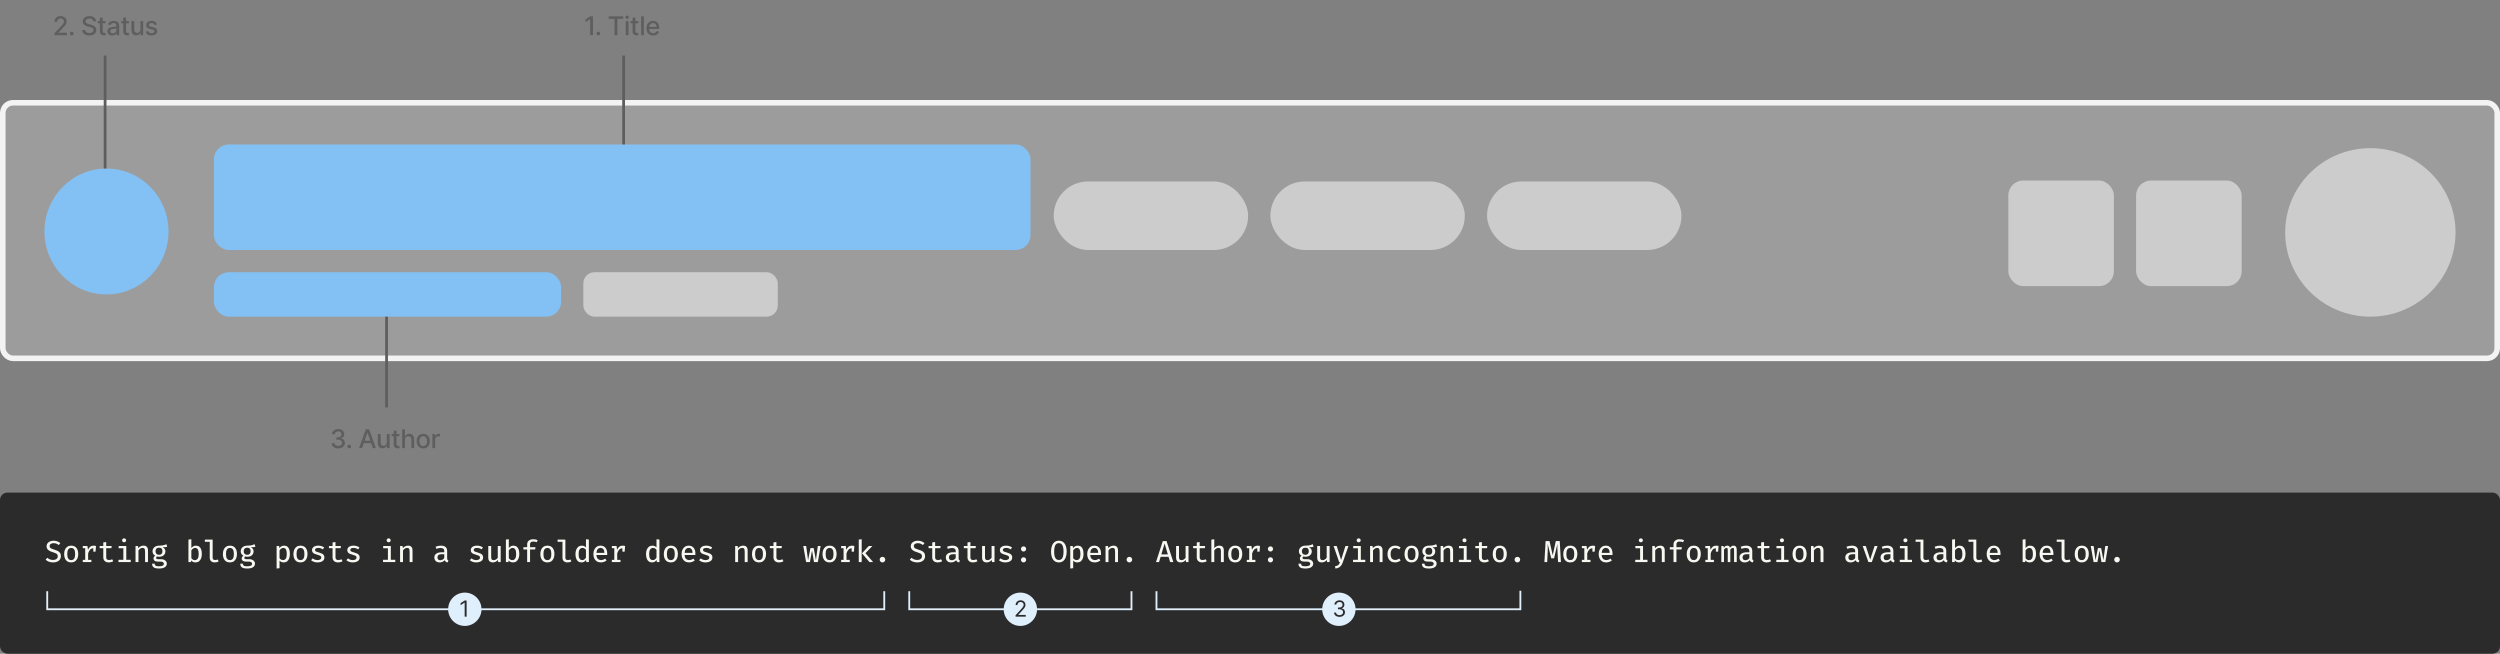 <svg width="1350" height="353" viewBox="0 0 1350 353" fill="none" xmlns="http://www.w3.org/2000/svg">
<rect x="0" y="0" width="1350" height="353" fill="#808080" stroke="none"/>
<rect x="1.5" y="55.5" width="1347" height="138" rx="5.5" fill="#F3F3F3" fill-opacity="0.25" stroke="#F3F3F3" stroke-width="3"/>
<rect x="1153.5" y="97.5" width="57" height="57" rx="8" fill="#CCCCCC"/>
<rect x="1084.5" y="97.5" width="57" height="57" rx="8" fill="#CCCCCC"/>
<rect x="116" y="78.5" width="440" height="56" rx="7.5" fill="#83C0F3" stroke="#83C0F3"/>
<rect x="569" y="98" width="105" height="37" rx="18.5" fill="#CCCCCC"/>
<rect x="686" y="98" width="105" height="37" rx="18.5" fill="#CCCCCC"/>
<rect x="803" y="98" width="105" height="37" rx="18.5" fill="#CCCCCC"/>
<rect x="116" y="147.5" width="186.5" height="23" rx="7.5" fill="#83C0F3" stroke="#83C0F3"/>
<rect x="315" y="147" width="105" height="24" rx="6" fill="#CCCCCC"/>
<ellipse cx="57.5" cy="125" rx="33.5" ry="34" fill="#83C0F3"/>
<ellipse cx="1280" cy="125.5" rx="46" ry="45.5" fill="#CCCCCC"/>
<line x1="56.75" y1="30" x2="56.75" y2="91" stroke="#5E5E5E" stroke-width="1.5"/>
<line x1="208.75" y1="171" x2="208.75" y2="220" stroke="#5E5E5E" stroke-width="1.5"/>
<line x1="336.75" y1="30" x2="336.75" y2="78" stroke="#5E5E5E" stroke-width="1.5"/>
<rect y="266" width="1350" height="87" rx="4" fill="#2B2B2B"/>
<path d="M32.886 300.341C32.886 300.997 32.719 301.58 32.386 302.089C32.057 302.592 31.579 302.989 30.95 303.278C30.326 303.563 29.569 303.705 28.677 303.705C27.813 303.705 27.041 303.574 26.363 303.311C25.685 303.049 25.108 302.688 24.632 302.228L25.559 301.186C25.953 301.553 26.404 301.843 26.913 302.056C27.422 302.269 28.015 302.376 28.693 302.376C29.136 302.376 29.547 302.305 29.924 302.163C30.307 302.015 30.613 301.796 30.843 301.506C31.078 301.211 31.196 300.842 31.196 300.398C31.196 300.048 31.125 299.75 30.983 299.504C30.846 299.252 30.602 299.031 30.252 298.839C29.902 298.648 29.413 298.459 28.784 298.273C28.018 298.049 27.361 297.795 26.814 297.51C26.273 297.22 25.857 296.873 25.567 296.468C25.283 296.058 25.14 295.555 25.14 294.958C25.14 294.373 25.302 293.859 25.625 293.416C25.947 292.967 26.39 292.617 26.954 292.366C27.517 292.114 28.166 291.988 28.898 291.988C29.692 291.988 30.384 292.103 30.974 292.333C31.571 292.563 32.107 292.888 32.583 293.309L31.68 294.327C31.275 293.971 30.84 293.714 30.375 293.555C29.916 293.391 29.448 293.309 28.972 293.309C28.371 293.309 27.859 293.441 27.438 293.703C27.017 293.96 26.806 294.354 26.806 294.885C26.806 295.202 26.891 295.473 27.061 295.697C27.23 295.916 27.515 296.118 27.914 296.304C28.319 296.49 28.871 296.687 29.571 296.895C30.178 297.075 30.731 297.297 31.229 297.559C31.732 297.817 32.134 298.167 32.435 298.61C32.736 299.047 32.886 299.624 32.886 300.341ZM38.463 294.647C39.7 294.647 40.638 295.057 41.278 295.877C41.923 296.698 42.246 297.795 42.246 299.168C42.246 300.059 42.098 300.847 41.803 301.531C41.513 302.215 41.086 302.748 40.523 303.131C39.959 303.514 39.267 303.705 38.447 303.705C37.211 303.705 36.267 303.295 35.616 302.474C34.971 301.654 34.648 300.557 34.648 299.184C34.648 298.287 34.793 297.499 35.083 296.821C35.378 296.137 35.807 295.604 36.371 295.221C36.94 294.838 37.637 294.647 38.463 294.647ZM38.463 295.902C37.752 295.902 37.216 296.17 36.855 296.706C36.494 297.237 36.313 298.063 36.313 299.184C36.313 300.295 36.491 301.118 36.847 301.654C37.202 302.184 37.736 302.45 38.447 302.45C39.158 302.45 39.691 302.184 40.047 301.654C40.402 301.118 40.58 300.289 40.58 299.168C40.58 298.052 40.402 297.229 40.047 296.698C39.691 296.167 39.163 295.902 38.463 295.902ZM44.697 303.5V302.335H46.01V296.017H44.697V294.852H47.216L47.503 296.878C47.831 296.162 48.233 295.612 48.709 295.229C49.19 294.841 49.814 294.647 50.58 294.647C50.831 294.647 51.053 294.666 51.244 294.704C51.441 294.742 51.641 294.792 51.843 294.852L51.597 297.888H50.383V296.083H50.375C49.078 296.083 48.148 297.01 47.585 298.864V302.335H49.341V303.5H44.697ZM61.162 303.057C60.856 303.254 60.486 303.41 60.054 303.525C59.628 303.645 59.196 303.705 58.758 303.705C57.795 303.705 57.057 303.454 56.542 302.95C56.034 302.447 55.779 301.793 55.779 300.989V296.033H53.818V294.852H55.779V292.899L57.355 292.71V294.852H60.309L60.128 296.033H57.355V300.973C57.355 301.449 57.475 301.807 57.716 302.048C57.962 302.288 58.37 302.409 58.938 302.409C59.256 302.409 59.548 302.373 59.816 302.302C60.09 302.225 60.342 302.124 60.571 301.998L61.162 303.057ZM67.018 290.716C67.346 290.716 67.609 290.818 67.806 291.02C68.008 291.222 68.109 291.469 68.109 291.758C68.109 292.059 68.008 292.314 67.806 292.522C67.609 292.724 67.346 292.825 67.018 292.825C66.695 292.825 66.433 292.724 66.23 292.522C66.034 292.314 65.935 292.059 65.935 291.758C65.935 291.469 66.034 291.222 66.23 291.02C66.433 290.818 66.695 290.716 67.018 290.716ZM68.191 294.852V302.302H70.596V303.5H63.982V302.302H66.616V296.05H64.064V294.852H68.191ZM73.186 303.5V294.852H74.54L74.655 296.017C75.01 295.574 75.442 295.235 75.951 294.999C76.465 294.764 76.977 294.647 77.485 294.647C78.317 294.647 78.93 294.874 79.323 295.328C79.717 295.776 79.914 296.403 79.914 297.207V303.5H78.339V298.175C78.339 297.628 78.306 297.185 78.24 296.846C78.18 296.506 78.052 296.26 77.855 296.107C77.658 295.949 77.36 295.869 76.96 295.869C76.49 295.869 76.063 296.014 75.68 296.304C75.297 296.594 74.991 296.906 74.761 297.239V303.5H73.186ZM89.848 293.851L90.308 295.246C89.947 295.361 89.558 295.434 89.142 295.467C88.732 295.5 88.278 295.516 87.781 295.516C88.803 295.976 89.315 296.703 89.315 297.699C89.315 298.552 89.019 299.255 88.429 299.808C87.843 300.36 87.031 300.636 85.992 300.636C85.718 300.636 85.486 300.625 85.294 300.604C85.103 300.576 84.92 300.535 84.745 300.481C84.466 300.677 84.326 300.94 84.326 301.268C84.326 301.46 84.403 301.624 84.556 301.761C84.709 301.892 85.007 301.957 85.45 301.957H86.985C87.581 301.957 88.111 302.061 88.576 302.269C89.047 302.477 89.416 302.762 89.684 303.123C89.952 303.478 90.086 303.88 90.086 304.329C90.086 305.188 89.72 305.847 88.987 306.306C88.259 306.771 87.22 307.004 85.869 307.004C84.917 307.004 84.168 306.905 83.621 306.708C83.079 306.511 82.693 306.219 82.463 305.83C82.239 305.442 82.127 304.955 82.127 304.37H83.547C83.547 304.692 83.609 304.958 83.735 305.166C83.861 305.379 84.091 305.535 84.425 305.633C84.758 305.737 85.24 305.789 85.869 305.789C86.799 305.789 87.469 305.674 87.879 305.445C88.289 305.215 88.494 304.878 88.494 304.435C88.494 304.047 88.322 303.752 87.977 303.549C87.633 303.352 87.192 303.254 86.656 303.254H85.138C84.362 303.254 83.79 303.09 83.424 302.762C83.062 302.433 82.882 302.05 82.882 301.613C82.882 301.006 83.199 300.494 83.834 300.078C82.855 299.564 82.365 298.763 82.365 297.674C82.365 297.084 82.513 296.561 82.808 296.107C83.109 295.648 83.525 295.289 84.055 295.032C84.586 294.775 85.196 294.647 85.885 294.647C86.602 294.647 87.19 294.614 87.649 294.548C88.109 294.483 88.505 294.39 88.839 294.269C89.173 294.149 89.509 294.009 89.848 293.851ZM85.893 295.763C85.242 295.763 84.758 295.943 84.441 296.304C84.129 296.66 83.973 297.116 83.973 297.674C83.973 298.243 84.135 298.705 84.457 299.061C84.78 299.417 85.27 299.594 85.926 299.594C86.506 299.594 86.949 299.425 87.255 299.086C87.562 298.746 87.715 298.271 87.715 297.658C87.715 296.394 87.108 295.763 85.893 295.763ZM103.333 295.935C103.639 295.53 103.997 295.216 104.407 294.991C104.823 294.762 105.274 294.647 105.761 294.647C106.527 294.647 107.148 294.835 107.624 295.213C108.1 295.585 108.447 296.11 108.666 296.788C108.885 297.461 108.994 298.254 108.994 299.168C108.994 300.043 108.863 300.822 108.6 301.506C108.338 302.19 107.952 302.729 107.443 303.123C106.935 303.511 106.308 303.705 105.564 303.705C104.574 303.705 103.8 303.344 103.242 302.622L103.144 303.5H101.757V291.373L103.333 291.184V295.935ZM105.179 302.466C105.857 302.466 106.379 302.198 106.746 301.662C107.118 301.121 107.304 300.289 107.304 299.168C107.304 298.046 107.137 297.22 106.803 296.69C106.475 296.154 105.999 295.886 105.376 295.886C104.927 295.886 104.531 296.022 104.186 296.296C103.841 296.564 103.557 296.87 103.333 297.215V301.399C103.551 301.728 103.819 301.988 104.137 302.179C104.454 302.37 104.801 302.466 105.179 302.466ZM114.834 291.373V301.268C114.834 301.684 114.962 301.979 115.219 302.154C115.476 302.324 115.807 302.409 116.212 302.409C116.469 302.409 116.713 302.384 116.942 302.335C117.178 302.28 117.407 302.206 117.632 302.113L118.042 303.237C117.801 303.363 117.5 303.473 117.139 303.566C116.778 303.659 116.371 303.705 115.917 303.705C115.102 303.705 114.454 303.478 113.972 303.024C113.496 302.57 113.258 301.946 113.258 301.153V292.571H110.625V291.373H114.834ZM124.177 294.647C125.413 294.647 126.351 295.057 126.991 295.877C127.637 296.698 127.96 297.795 127.96 299.168C127.96 300.059 127.812 300.847 127.516 301.531C127.227 302.215 126.8 302.748 126.236 303.131C125.673 303.514 124.981 303.705 124.161 303.705C122.924 303.705 121.981 303.295 121.33 302.474C120.684 301.654 120.362 300.557 120.362 299.184C120.362 298.287 120.507 297.499 120.796 296.821C121.092 296.137 121.521 295.604 122.085 295.221C122.654 294.838 123.351 294.647 124.177 294.647ZM124.177 295.902C123.466 295.902 122.93 296.17 122.569 296.706C122.208 297.237 122.027 298.063 122.027 299.184C122.027 300.295 122.205 301.118 122.561 301.654C122.916 302.184 123.449 302.45 124.161 302.45C124.872 302.45 125.405 302.184 125.761 301.654C126.116 301.118 126.294 300.289 126.294 299.168C126.294 298.052 126.116 297.229 125.761 296.698C125.405 296.167 124.877 295.902 124.177 295.902ZM137.467 293.851L137.926 295.246C137.565 295.361 137.177 295.434 136.761 295.467C136.351 295.5 135.897 295.516 135.399 295.516C136.422 295.976 136.934 296.703 136.934 297.699C136.934 298.552 136.638 299.255 136.047 299.808C135.462 300.36 134.65 300.636 133.61 300.636C133.337 300.636 133.105 300.625 132.913 300.604C132.722 300.576 132.538 300.535 132.363 300.481C132.084 300.677 131.945 300.94 131.945 301.268C131.945 301.46 132.021 301.624 132.175 301.761C132.328 301.892 132.626 301.957 133.069 301.957H134.603C135.2 301.957 135.73 302.061 136.195 302.269C136.666 302.477 137.035 302.762 137.303 303.123C137.571 303.478 137.705 303.88 137.705 304.329C137.705 305.188 137.338 305.847 136.605 306.306C135.878 306.771 134.839 307.004 133.487 307.004C132.536 307.004 131.786 306.905 131.239 306.708C130.698 306.511 130.312 306.219 130.082 305.83C129.858 305.442 129.746 304.955 129.746 304.37H131.165C131.165 304.692 131.228 304.958 131.354 305.166C131.48 305.379 131.71 305.535 132.043 305.633C132.377 305.737 132.858 305.789 133.487 305.789C134.417 305.789 135.087 305.674 135.498 305.445C135.908 305.215 136.113 304.878 136.113 304.435C136.113 304.047 135.941 303.752 135.596 303.549C135.252 303.352 134.811 303.254 134.275 303.254H132.757C131.98 303.254 131.409 303.09 131.042 302.762C130.681 302.433 130.501 302.05 130.501 301.613C130.501 301.006 130.818 300.494 131.453 300.078C130.473 299.564 129.984 298.763 129.984 297.674C129.984 297.084 130.132 296.561 130.427 296.107C130.728 295.648 131.143 295.289 131.674 295.032C132.205 294.775 132.815 294.647 133.504 294.647C134.22 294.647 134.808 294.614 135.268 294.548C135.727 294.483 136.124 294.39 136.458 294.269C136.791 294.149 137.128 294.009 137.467 293.851ZM133.512 295.763C132.861 295.763 132.377 295.943 132.06 296.304C131.748 296.66 131.592 297.116 131.592 297.674C131.592 298.243 131.753 298.705 132.076 299.061C132.399 299.417 132.888 299.594 133.545 299.594C134.125 299.594 134.568 299.425 134.874 299.086C135.18 298.746 135.334 298.271 135.334 297.658C135.334 296.394 134.726 295.763 133.512 295.763ZM153.396 294.647C154.162 294.647 154.775 294.835 155.234 295.213C155.694 295.585 156.025 296.11 156.227 296.788C156.43 297.461 156.531 298.254 156.531 299.168C156.531 300.043 156.408 300.822 156.162 301.506C155.915 302.19 155.546 302.729 155.054 303.123C154.562 303.511 153.943 303.705 153.2 303.705C152.27 303.705 151.52 303.377 150.951 302.721V306.815L149.376 307.004V294.852H150.73L150.845 296.017C151.512 295.103 152.363 294.647 153.396 294.647ZM152.994 295.886C152.546 295.886 152.149 296.022 151.805 296.296C151.46 296.564 151.176 296.87 150.951 297.215V301.399C151.17 301.722 151.438 301.977 151.755 302.163C152.073 302.343 152.425 302.433 152.814 302.433C153.492 302.433 154.004 302.171 154.348 301.646C154.693 301.115 154.865 300.289 154.865 299.168C154.865 298.046 154.712 297.22 154.406 296.69C154.099 296.154 153.629 295.886 152.994 295.886ZM162.272 294.647C163.508 294.647 164.446 295.057 165.086 295.877C165.732 296.698 166.055 297.795 166.055 299.168C166.055 300.059 165.907 300.847 165.611 301.531C165.322 302.215 164.895 302.748 164.331 303.131C163.768 303.514 163.076 303.705 162.256 303.705C161.019 303.705 160.076 303.295 159.425 302.474C158.779 301.654 158.457 300.557 158.457 299.184C158.457 298.287 158.602 297.499 158.891 296.821C159.187 296.137 159.616 295.604 160.18 295.221C160.749 294.838 161.446 294.647 162.272 294.647ZM162.272 295.902C161.561 295.902 161.025 296.17 160.664 296.706C160.303 297.237 160.122 298.063 160.122 299.184C160.122 300.295 160.3 301.118 160.656 301.654C161.011 302.184 161.544 302.45 162.256 302.45C162.967 302.45 163.5 302.184 163.856 301.654C164.211 301.118 164.389 300.289 164.389 299.168C164.389 298.052 164.211 297.229 163.856 296.698C163.5 296.167 162.972 295.902 162.272 295.902ZM171.451 302.45C172.08 302.45 172.575 302.335 172.936 302.105C173.303 301.875 173.486 301.564 173.486 301.17C173.486 300.918 173.437 300.705 173.338 300.53C173.245 300.349 173.048 300.185 172.748 300.037C172.452 299.884 172.004 299.731 171.402 299.578C170.811 299.43 170.297 299.258 169.859 299.061C169.427 298.864 169.091 298.607 168.85 298.29C168.615 297.972 168.497 297.562 168.497 297.059C168.497 296.326 168.804 295.741 169.416 295.303C170.029 294.865 170.841 294.647 171.853 294.647C172.564 294.647 173.182 294.742 173.708 294.934C174.233 295.12 174.681 295.35 175.053 295.623L174.38 296.649C174.047 296.43 173.68 296.249 173.281 296.107C172.887 295.959 172.422 295.886 171.886 295.886C171.246 295.886 170.789 295.984 170.516 296.181C170.248 296.372 170.114 296.627 170.114 296.944C170.114 297.185 170.179 297.384 170.311 297.543C170.447 297.696 170.68 297.838 171.008 297.97C171.336 298.096 171.79 298.238 172.37 298.396C172.934 298.55 173.426 298.73 173.847 298.938C174.268 299.146 174.594 299.419 174.823 299.758C175.059 300.092 175.176 300.532 175.176 301.079C175.176 301.698 174.998 302.201 174.643 302.589C174.287 302.972 173.825 303.254 173.256 303.434C172.693 303.615 172.091 303.705 171.451 303.705C170.663 303.705 169.985 303.59 169.416 303.361C168.853 303.131 168.38 302.849 167.997 302.515L168.867 301.514C169.2 301.793 169.586 302.02 170.023 302.195C170.467 302.365 170.942 302.45 171.451 302.45ZM184.971 303.057C184.664 303.254 184.295 303.41 183.863 303.525C183.436 303.645 183.004 303.705 182.567 303.705C181.604 303.705 180.865 303.454 180.351 302.95C179.843 302.447 179.588 301.793 179.588 300.989V296.033H177.627V294.852H179.588V292.899L181.164 292.71V294.852H184.117L183.937 296.033H181.164V300.973C181.164 301.449 181.284 301.807 181.525 302.048C181.771 302.288 182.178 302.409 182.747 302.409C183.064 302.409 183.357 302.373 183.625 302.302C183.899 302.225 184.15 302.124 184.38 301.998L184.971 303.057ZM190.499 302.45C191.128 302.45 191.623 302.335 191.984 302.105C192.35 301.875 192.533 301.564 192.533 301.17C192.533 300.918 192.484 300.705 192.386 300.53C192.293 300.349 192.096 300.185 191.795 300.037C191.5 299.884 191.051 299.731 190.449 299.578C189.859 299.43 189.344 299.258 188.907 299.061C188.475 298.864 188.138 298.607 187.898 298.29C187.662 297.972 187.545 297.562 187.545 297.059C187.545 296.326 187.851 295.741 188.464 295.303C189.076 294.865 189.889 294.647 190.901 294.647C191.612 294.647 192.23 294.742 192.755 294.934C193.28 295.12 193.729 295.35 194.101 295.623L193.428 296.649C193.094 296.43 192.728 296.249 192.328 296.107C191.935 295.959 191.47 295.886 190.933 295.886C190.293 295.886 189.837 295.984 189.563 296.181C189.295 296.372 189.161 296.627 189.161 296.944C189.161 297.185 189.227 297.384 189.358 297.543C189.495 297.696 189.727 297.838 190.056 297.97C190.384 298.096 190.838 298.238 191.418 298.396C191.981 298.55 192.473 298.73 192.895 298.938C193.316 299.146 193.641 299.419 193.871 299.758C194.106 300.092 194.224 300.532 194.224 301.079C194.224 301.698 194.046 302.201 193.69 302.589C193.335 302.972 192.873 303.254 192.304 303.434C191.74 303.615 191.139 303.705 190.499 303.705C189.711 303.705 189.033 303.59 188.464 303.361C187.9 303.131 187.427 302.849 187.044 302.515L187.914 301.514C188.248 301.793 188.633 302.02 189.071 302.195C189.514 302.365 189.99 302.45 190.499 302.45ZM209.874 290.716C210.203 290.716 210.465 290.818 210.662 291.02C210.864 291.222 210.966 291.469 210.966 291.758C210.966 292.059 210.864 292.314 210.662 292.522C210.465 292.724 210.203 292.825 209.874 292.825C209.552 292.825 209.289 292.724 209.087 292.522C208.89 292.314 208.791 292.059 208.791 291.758C208.791 291.469 208.89 291.222 209.087 291.02C209.289 290.818 209.552 290.716 209.874 290.716ZM211.048 294.852V302.302H213.452V303.5H206.838V302.302H209.472V296.05H206.92V294.852H211.048ZM216.042 303.5V294.852H217.396L217.511 296.017C217.866 295.574 218.299 295.235 218.807 294.999C219.322 294.764 219.833 294.647 220.342 294.647C221.173 294.647 221.786 294.874 222.18 295.328C222.573 295.776 222.77 296.403 222.77 297.207V303.5H221.195V298.175C221.195 297.628 221.162 297.185 221.097 296.846C221.036 296.506 220.908 296.26 220.711 296.107C220.514 295.949 220.216 295.869 219.817 295.869C219.346 295.869 218.919 296.014 218.537 296.304C218.154 296.594 217.847 296.906 217.618 297.239V303.5H216.042ZM241.465 301.514C241.465 301.859 241.52 302.111 241.629 302.269C241.739 302.422 241.911 302.537 242.146 302.614L241.777 303.697C241.383 303.648 241.038 303.53 240.743 303.344C240.453 303.158 240.24 302.874 240.103 302.491C239.791 302.896 239.397 303.199 238.921 303.402C238.446 303.604 237.929 303.705 237.371 303.705C236.501 303.705 235.814 303.459 235.311 302.967C234.808 302.474 234.556 301.826 234.556 301.022C234.556 300.125 234.906 299.436 235.607 298.954C236.312 298.468 237.324 298.224 238.643 298.224H239.898V297.568C239.898 296.971 239.72 296.548 239.365 296.296C239.014 296.044 238.525 295.918 237.896 295.918C237.606 295.918 237.264 295.954 236.87 296.025C236.482 296.096 236.066 296.208 235.623 296.362L235.221 295.213C235.752 295.01 236.263 294.865 236.755 294.778C237.248 294.69 237.707 294.647 238.134 294.647C239.244 294.647 240.076 294.901 240.628 295.41C241.186 295.918 241.465 296.61 241.465 297.486V301.514ZM237.814 302.524C238.213 302.524 238.599 302.42 238.971 302.212C239.348 302.004 239.657 301.714 239.898 301.342V299.25H238.749C237.836 299.25 237.187 299.406 236.805 299.717C236.422 300.024 236.23 300.445 236.23 300.981C236.23 302.009 236.758 302.524 237.814 302.524ZM257.165 302.45C257.794 302.45 258.289 302.335 258.65 302.105C259.017 301.875 259.2 301.564 259.2 301.17C259.2 300.918 259.151 300.705 259.052 300.53C258.959 300.349 258.762 300.185 258.461 300.037C258.166 299.884 257.717 299.731 257.116 299.578C256.525 299.43 256.011 299.258 255.573 299.061C255.141 298.864 254.805 298.607 254.564 298.29C254.329 297.972 254.211 297.562 254.211 297.059C254.211 296.326 254.517 295.741 255.13 295.303C255.743 294.865 256.555 294.647 257.567 294.647C258.278 294.647 258.896 294.742 259.421 294.934C259.946 295.12 260.395 295.35 260.767 295.623L260.094 296.649C259.76 296.43 259.394 296.249 258.995 296.107C258.601 295.959 258.136 295.886 257.6 295.886C256.96 295.886 256.503 295.984 256.229 296.181C255.961 296.372 255.827 296.627 255.827 296.944C255.827 297.185 255.893 297.384 256.024 297.543C256.161 297.696 256.394 297.838 256.722 297.97C257.05 298.096 257.504 298.238 258.084 298.396C258.647 298.55 259.14 298.73 259.561 298.938C259.982 299.146 260.307 299.419 260.537 299.758C260.772 300.092 260.89 300.532 260.89 301.079C260.89 301.698 260.712 302.201 260.357 302.589C260.001 302.972 259.539 303.254 258.97 303.434C258.407 303.615 257.805 303.705 257.165 303.705C256.377 303.705 255.699 303.59 255.13 303.361C254.567 303.131 254.093 302.849 253.711 302.515L254.58 301.514C254.914 301.793 255.3 302.02 255.737 302.195C256.18 302.365 256.656 302.45 257.165 302.45ZM265.236 294.852V300.94C265.236 301.487 265.346 301.881 265.565 302.122C265.789 302.357 266.133 302.474 266.598 302.474C267.036 302.474 267.454 302.346 267.854 302.089C268.259 301.832 268.573 301.525 268.797 301.17V294.852H270.373V303.5H269.019L268.904 302.359C268.57 302.797 268.155 303.131 267.657 303.361C267.165 303.59 266.664 303.705 266.155 303.705C265.318 303.705 264.692 303.478 264.276 303.024C263.866 302.57 263.661 301.941 263.661 301.137V294.852H265.236ZM274.76 295.935C275.066 295.53 275.425 295.216 275.835 294.991C276.251 294.762 276.702 294.647 277.189 294.647C277.955 294.647 278.575 294.835 279.051 295.213C279.527 295.585 279.875 296.11 280.093 296.788C280.312 297.461 280.422 298.254 280.422 299.168C280.422 300.043 280.29 300.822 280.028 301.506C279.765 302.19 279.38 302.729 278.871 303.123C278.362 303.511 277.736 303.705 276.992 303.705C276.002 303.705 275.228 303.344 274.67 302.622L274.571 303.5H273.185V291.373L274.76 291.184V295.935ZM276.606 302.466C277.285 302.466 277.807 302.198 278.173 301.662C278.545 301.121 278.731 300.289 278.731 299.168C278.731 298.046 278.565 297.22 278.231 296.69C277.903 296.154 277.427 295.886 276.803 295.886C276.355 295.886 275.958 296.022 275.613 296.296C275.269 296.564 274.984 296.87 274.76 297.215V301.399C274.979 301.728 275.247 301.988 275.564 302.179C275.881 302.37 276.229 302.466 276.606 302.466ZM287.886 291.184C288.378 291.184 288.821 291.228 289.215 291.315C289.609 291.397 289.981 291.515 290.331 291.668L289.839 292.801C289.56 292.675 289.262 292.584 288.944 292.53C288.633 292.47 288.313 292.439 287.984 292.439C286.814 292.439 286.228 292.907 286.228 293.843V295.5H289.149L288.977 296.698H286.228V303.5H284.661V296.698H282.635V295.5H284.661V293.851C284.661 293.315 284.798 292.847 285.071 292.448C285.35 292.048 285.731 291.739 286.212 291.521C286.699 291.296 287.257 291.184 287.886 291.184ZM295.604 294.647C296.841 294.647 297.779 295.057 298.419 295.877C299.064 296.698 299.387 297.795 299.387 299.168C299.387 300.059 299.239 300.847 298.944 301.531C298.654 302.215 298.227 302.748 297.664 303.131C297.101 303.514 296.409 303.705 295.588 303.705C294.352 303.705 293.408 303.295 292.757 302.474C292.112 301.654 291.789 300.557 291.789 299.184C291.789 298.287 291.934 297.499 292.224 296.821C292.519 296.137 292.949 295.604 293.512 295.221C294.081 294.838 294.779 294.647 295.604 294.647ZM295.604 295.902C294.893 295.902 294.357 296.17 293.996 296.706C293.635 297.237 293.455 298.063 293.455 299.184C293.455 300.295 293.633 301.118 293.988 301.654C294.344 302.184 294.877 302.45 295.588 302.45C296.299 302.45 296.833 302.184 297.188 301.654C297.544 301.118 297.721 300.289 297.721 299.168C297.721 298.052 297.544 297.229 297.188 296.698C296.833 296.167 296.305 295.902 295.604 295.902ZM305.309 291.373V301.268C305.309 301.684 305.437 301.979 305.694 302.154C305.951 302.324 306.282 302.409 306.687 302.409C306.944 302.409 307.188 302.384 307.417 302.335C307.653 302.28 307.882 302.206 308.107 302.113L308.517 303.237C308.276 303.363 307.975 303.473 307.614 303.566C307.253 303.659 306.846 303.705 306.392 303.705C305.577 303.705 304.929 303.478 304.447 303.024C303.971 302.57 303.733 301.946 303.733 301.153V292.571H301.1V291.373H305.309ZM316.416 291.184L317.991 291.373V303.5H316.605L316.474 302.392C315.861 303.268 315.046 303.705 314.028 303.705C313.284 303.705 312.669 303.516 312.182 303.139C311.701 302.756 311.343 302.225 311.107 301.547C310.872 300.869 310.755 300.081 310.755 299.184C310.755 298.309 310.889 297.532 311.157 296.854C311.43 296.17 311.818 295.631 312.322 295.237C312.83 294.844 313.443 294.647 314.16 294.647C315.09 294.647 315.842 294.975 316.416 295.631V291.184ZM314.57 295.886C313.892 295.886 313.367 296.156 312.995 296.698C312.628 297.239 312.445 298.068 312.445 299.184C312.445 300.295 312.612 301.118 312.945 301.654C313.284 302.19 313.771 302.458 314.406 302.458C314.86 302.458 315.251 302.329 315.579 302.072C315.913 301.81 316.192 301.503 316.416 301.153V296.928C316.192 296.599 315.921 296.345 315.604 296.165C315.292 295.979 314.947 295.886 314.57 295.886ZM322.075 299.709C322.119 300.661 322.376 301.353 322.846 301.785C323.322 302.217 323.886 302.433 324.537 302.433C324.969 302.433 325.365 302.368 325.726 302.236C326.088 302.105 326.454 301.914 326.826 301.662L327.54 302.655C327.135 302.978 326.667 303.235 326.137 303.426C325.606 303.612 325.056 303.705 324.488 303.705C323.623 303.705 322.888 303.516 322.28 303.139C321.679 302.756 321.219 302.225 320.902 301.547C320.59 300.869 320.434 300.081 320.434 299.184C320.434 298.314 320.59 297.538 320.902 296.854C321.219 296.17 321.665 295.631 322.239 295.237C322.814 294.844 323.497 294.647 324.291 294.647C325.406 294.647 326.284 295.03 326.924 295.795C327.57 296.556 327.893 297.598 327.893 298.922C327.893 299.069 327.89 299.211 327.884 299.348C327.879 299.485 327.871 299.605 327.86 299.709H322.075ZM324.307 295.877C323.689 295.877 323.177 296.096 322.773 296.534C322.368 296.971 322.135 297.647 322.075 298.561H326.375C326.358 297.685 326.167 297.021 325.8 296.567C325.439 296.107 324.942 295.877 324.307 295.877ZM330.409 303.5V302.335H331.722V296.017H330.409V294.852H332.928L333.215 296.878C333.544 296.162 333.946 295.612 334.422 295.229C334.903 294.841 335.527 294.647 336.292 294.647C336.544 294.647 336.765 294.666 336.957 294.704C337.154 294.742 337.354 294.792 337.556 294.852L337.31 297.888H336.095V296.083H336.087C334.791 296.083 333.861 297.01 333.297 298.864V302.335H335.053V303.5H330.409ZM354.511 291.184L356.086 291.373V303.5H354.7L354.569 302.392C353.956 303.268 353.141 303.705 352.123 303.705C351.379 303.705 350.764 303.516 350.277 303.139C349.796 302.756 349.438 302.225 349.202 301.547C348.967 300.869 348.85 300.081 348.85 299.184C348.85 298.309 348.984 297.532 349.252 296.854C349.525 296.17 349.913 295.631 350.417 295.237C350.925 294.844 351.538 294.647 352.255 294.647C353.185 294.647 353.937 294.975 354.511 295.631V291.184ZM352.665 295.886C351.987 295.886 351.462 296.156 351.09 296.698C350.723 297.239 350.54 298.068 350.54 299.184C350.54 300.295 350.707 301.118 351.04 301.654C351.379 302.19 351.866 302.458 352.501 302.458C352.955 302.458 353.346 302.329 353.674 302.072C354.008 301.81 354.287 301.503 354.511 301.153V296.928C354.287 296.599 354.016 296.345 353.699 296.165C353.387 295.979 353.042 295.886 352.665 295.886ZM362.271 294.647C363.507 294.647 364.445 295.057 365.085 295.877C365.731 296.698 366.053 297.795 366.053 299.168C366.053 300.059 365.906 300.847 365.61 301.531C365.32 302.215 364.894 302.748 364.33 303.131C363.767 303.514 363.075 303.705 362.254 303.705C361.018 303.705 360.074 303.295 359.424 302.474C358.778 301.654 358.455 300.557 358.455 299.184C358.455 298.287 358.6 297.499 358.89 296.821C359.186 296.137 359.615 295.604 360.178 295.221C360.747 294.838 361.445 294.647 362.271 294.647ZM362.271 295.902C361.56 295.902 361.024 296.17 360.663 296.706C360.301 297.237 360.121 298.063 360.121 299.184C360.121 300.295 360.299 301.118 360.654 301.654C361.01 302.184 361.543 302.45 362.254 302.45C362.965 302.45 363.499 302.184 363.854 301.654C364.21 301.118 364.388 300.289 364.388 299.168C364.388 298.052 364.21 297.229 363.854 296.698C363.499 296.167 362.971 295.902 362.271 295.902ZM369.694 299.709C369.738 300.661 369.995 301.353 370.465 301.785C370.941 302.217 371.505 302.433 372.156 302.433C372.588 302.433 372.984 302.368 373.345 302.236C373.706 302.105 374.073 301.914 374.445 301.662L375.159 302.655C374.754 302.978 374.286 303.235 373.756 303.426C373.225 303.612 372.675 303.705 372.106 303.705C371.242 303.705 370.506 303.516 369.899 303.139C369.297 302.756 368.838 302.225 368.521 301.547C368.209 300.869 368.053 300.081 368.053 299.184C368.053 298.314 368.209 297.538 368.521 296.854C368.838 296.17 369.284 295.631 369.858 295.237C370.432 294.844 371.116 294.647 371.909 294.647C373.025 294.647 373.903 295.03 374.543 295.795C375.189 296.556 375.511 297.598 375.511 298.922C375.511 299.069 375.509 299.211 375.503 299.348C375.498 299.485 375.49 299.605 375.479 299.709H369.694ZM371.926 295.877C371.308 295.877 370.796 296.096 370.391 296.534C369.987 296.971 369.754 297.647 369.694 298.561H373.993C373.977 297.685 373.786 297.021 373.419 296.567C373.058 296.107 372.56 295.877 371.926 295.877ZM380.974 302.45C381.603 302.45 382.098 302.335 382.459 302.105C382.825 301.875 383.008 301.564 383.008 301.17C383.008 300.918 382.959 300.705 382.861 300.53C382.768 300.349 382.571 300.185 382.27 300.037C381.975 299.884 381.526 299.731 380.924 299.578C380.334 299.43 379.819 299.258 379.382 299.061C378.95 298.864 378.613 298.607 378.373 298.29C378.137 297.972 378.02 297.562 378.02 297.059C378.02 296.326 378.326 295.741 378.939 295.303C379.551 294.865 380.364 294.647 381.376 294.647C382.087 294.647 382.705 294.742 383.23 294.934C383.755 295.12 384.204 295.35 384.576 295.623L383.903 296.649C383.569 296.43 383.203 296.249 382.803 296.107C382.41 295.959 381.945 295.886 381.408 295.886C380.768 295.886 380.312 295.984 380.038 296.181C379.77 296.372 379.636 296.627 379.636 296.944C379.636 297.185 379.702 297.384 379.833 297.543C379.97 297.696 380.202 297.838 380.531 297.97C380.859 298.096 381.313 298.238 381.893 298.396C382.456 298.55 382.948 298.73 383.37 298.938C383.791 299.146 384.116 299.419 384.346 299.758C384.581 300.092 384.699 300.532 384.699 301.079C384.699 301.698 384.521 302.201 384.165 302.589C383.81 302.972 383.348 303.254 382.779 303.434C382.215 303.615 381.614 303.705 380.974 303.705C380.186 303.705 379.508 303.59 378.939 303.361C378.375 303.131 377.902 302.849 377.519 302.515L378.389 301.514C378.723 301.793 379.108 302.02 379.546 302.195C379.989 302.365 380.465 302.45 380.974 302.45ZM396.993 303.5V294.852H398.347L398.462 296.017C398.818 295.574 399.25 295.235 399.759 294.999C400.273 294.764 400.784 294.647 401.293 294.647C402.124 294.647 402.737 294.874 403.131 295.328C403.525 295.776 403.722 296.403 403.722 297.207V303.5H402.146V298.175C402.146 297.628 402.113 297.185 402.048 296.846C401.988 296.506 401.859 296.26 401.662 296.107C401.465 295.949 401.167 295.869 400.768 295.869C400.297 295.869 399.871 296.014 399.488 296.304C399.105 296.594 398.799 296.906 398.569 297.239V303.5H396.993ZM409.889 294.647C411.126 294.647 412.064 295.057 412.704 295.877C413.349 296.698 413.672 297.795 413.672 299.168C413.672 300.059 413.524 300.847 413.229 301.531C412.939 302.215 412.512 302.748 411.949 303.131C411.386 303.514 410.694 303.705 409.873 303.705C408.637 303.705 407.693 303.295 407.042 302.474C406.397 301.654 406.074 300.557 406.074 299.184C406.074 298.287 406.219 297.499 406.509 296.821C406.804 296.137 407.234 295.604 407.797 295.221C408.366 294.838 409.064 294.647 409.889 294.647ZM409.889 295.902C409.178 295.902 408.642 296.17 408.281 296.706C407.92 297.237 407.74 298.063 407.74 299.184C407.74 300.295 407.918 301.118 408.273 301.654C408.629 302.184 409.162 302.45 409.873 302.45C410.584 302.45 411.118 302.184 411.473 301.654C411.829 301.118 412.006 300.289 412.006 299.168C412.006 298.052 411.829 297.229 411.473 296.698C411.118 296.167 410.59 295.902 409.889 295.902ZM423.065 303.057C422.758 303.254 422.389 303.41 421.957 303.525C421.53 303.645 421.098 303.705 420.66 303.705C419.698 303.705 418.959 303.454 418.445 302.95C417.936 302.447 417.682 301.793 417.682 300.989V296.033H415.721V294.852H417.682V292.899L419.257 292.71V294.852H422.211L422.031 296.033H419.257V300.973C419.257 301.449 419.378 301.807 419.618 302.048C419.865 302.288 420.272 302.409 420.841 302.409C421.158 302.409 421.451 302.373 421.719 302.302C421.992 302.225 422.244 302.124 422.474 301.998L423.065 303.057ZM441.653 303.5H439.552L438.494 297.239L437.353 303.5H435.302L433.767 294.852H435.335L436.352 302.524L437.657 295.951H439.38L440.602 302.524L441.62 294.852H443.121L441.653 303.5ZM447.985 294.647C449.221 294.647 450.159 295.057 450.799 295.877C451.444 296.698 451.767 297.795 451.767 299.168C451.767 300.059 451.619 300.847 451.324 301.531C451.034 302.215 450.607 302.748 450.044 303.131C449.481 303.514 448.789 303.705 447.968 303.705C446.732 303.705 445.788 303.295 445.137 302.474C444.492 301.654 444.169 300.557 444.169 299.184C444.169 298.287 444.314 297.499 444.604 296.821C444.899 296.137 445.329 295.604 445.892 295.221C446.461 294.838 447.159 294.647 447.985 294.647ZM447.985 295.902C447.273 295.902 446.737 296.17 446.376 296.706C446.015 297.237 445.835 298.063 445.835 299.184C445.835 300.295 446.013 301.118 446.368 301.654C446.724 302.184 447.257 302.45 447.968 302.45C448.679 302.45 449.213 302.184 449.568 301.654C449.924 301.118 450.101 300.289 450.101 299.168C450.101 298.052 449.924 297.229 449.568 296.698C449.213 296.167 448.685 295.902 447.985 295.902ZM454.218 303.5V302.335H455.531V296.017H454.218V294.852H456.737L457.024 296.878C457.352 296.162 457.754 295.612 458.23 295.229C458.712 294.841 459.335 294.647 460.101 294.647C460.353 294.647 460.574 294.666 460.766 294.704C460.963 294.742 461.162 294.792 461.365 294.852L461.118 297.888H459.904V296.083H459.896C458.6 296.083 457.67 297.01 457.106 298.864V302.335H458.862V303.5H454.218ZM465.309 291.184V303.5H463.734V291.373L465.309 291.184ZM471.069 294.852L467.344 298.733L471.479 303.5H469.485L465.457 298.774L469.124 294.852H471.069ZM475.03 302.187C475.03 301.771 475.172 301.419 475.456 301.129C475.746 300.839 476.102 300.694 476.523 300.694C476.955 300.694 477.316 300.839 477.606 301.129C477.896 301.419 478.041 301.771 478.041 302.187C478.041 302.608 477.896 302.967 477.606 303.262C477.316 303.557 476.955 303.705 476.523 303.705C476.102 303.705 475.746 303.557 475.456 303.262C475.172 302.967 475.03 302.608 475.03 302.187ZM499.55 300.341C499.55 300.997 499.383 301.58 499.049 302.089C498.721 302.592 498.243 302.989 497.614 303.278C496.99 303.563 496.232 303.705 495.341 303.705C494.476 303.705 493.705 303.574 493.027 303.311C492.349 303.049 491.771 302.688 491.296 302.228L492.223 301.186C492.617 301.553 493.068 301.843 493.577 302.056C494.085 302.269 494.679 302.376 495.357 302.376C495.8 302.376 496.21 302.305 496.588 302.163C496.971 302.015 497.277 301.796 497.507 301.506C497.742 301.211 497.86 300.842 497.86 300.398C497.86 300.048 497.789 299.75 497.646 299.504C497.51 299.252 497.266 299.031 496.916 298.839C496.566 298.648 496.076 298.459 495.447 298.273C494.682 298.049 494.025 297.795 493.478 297.51C492.937 297.22 492.521 296.873 492.231 296.468C491.946 296.058 491.804 295.555 491.804 294.958C491.804 294.373 491.966 293.859 492.288 293.416C492.611 292.967 493.054 292.617 493.618 292.366C494.181 292.114 494.829 291.988 495.562 291.988C496.355 291.988 497.047 292.103 497.638 292.333C498.234 292.563 498.77 292.888 499.246 293.309L498.344 294.327C497.939 293.971 497.504 293.714 497.039 293.555C496.58 293.391 496.112 293.309 495.636 293.309C495.034 293.309 494.523 293.441 494.102 293.703C493.681 293.96 493.47 294.354 493.47 294.885C493.47 295.202 493.555 295.473 493.724 295.697C493.894 295.916 494.178 296.118 494.578 296.304C494.982 296.49 495.535 296.687 496.235 296.895C496.842 297.075 497.395 297.297 497.892 297.559C498.396 297.817 498.798 298.167 499.099 298.61C499.399 299.047 499.55 299.624 499.55 300.341ZM508.778 303.057C508.472 303.254 508.103 303.41 507.671 303.525C507.244 303.645 506.812 303.705 506.374 303.705C505.411 303.705 504.673 303.454 504.159 302.95C503.65 302.447 503.396 301.793 503.396 300.989V296.033H501.435V294.852H503.396V292.899L504.971 292.71V294.852H507.925L507.744 296.033H504.971V300.973C504.971 301.449 505.091 301.807 505.332 302.048C505.578 302.288 505.986 302.409 506.555 302.409C506.872 302.409 507.165 302.373 507.433 302.302C507.706 302.225 507.958 302.124 508.187 301.998L508.778 303.057ZM517.654 301.514C517.654 301.859 517.709 302.111 517.818 302.269C517.927 302.422 518.1 302.537 518.335 302.614L517.966 303.697C517.572 303.648 517.227 303.53 516.932 303.344C516.642 303.158 516.429 302.874 516.292 302.491C515.98 302.896 515.586 303.199 515.11 303.402C514.634 303.604 514.117 303.705 513.559 303.705C512.69 303.705 512.003 303.459 511.5 302.967C510.997 302.474 510.745 301.826 510.745 301.022C510.745 300.125 511.095 299.436 511.795 298.954C512.501 298.468 513.513 298.224 514.831 298.224H516.087V297.568C516.087 296.971 515.909 296.548 515.553 296.296C515.203 296.044 514.714 295.918 514.085 295.918C513.795 295.918 513.453 295.954 513.059 296.025C512.671 296.096 512.255 296.208 511.812 296.362L511.41 295.213C511.94 295.01 512.452 294.865 512.944 294.778C513.436 294.69 513.896 294.647 514.323 294.647C515.433 294.647 516.264 294.901 516.817 295.41C517.375 295.918 517.654 296.61 517.654 297.486V301.514ZM514.003 302.524C514.402 302.524 514.787 302.42 515.159 302.212C515.537 302.004 515.846 301.714 516.087 301.342V299.25H514.938C514.024 299.25 513.376 299.406 512.993 299.717C512.61 300.024 512.419 300.445 512.419 300.981C512.419 302.009 512.947 302.524 514.003 302.524ZM527.826 303.057C527.519 303.254 527.15 303.41 526.718 303.525C526.291 303.645 525.859 303.705 525.422 303.705C524.459 303.705 523.72 303.454 523.206 302.95C522.698 302.447 522.443 301.793 522.443 300.989V296.033H520.482V294.852H522.443V292.899L524.019 292.71V294.852H526.972L526.792 296.033H524.019V300.973C524.019 301.449 524.139 301.807 524.38 302.048C524.626 302.288 525.033 302.409 525.602 302.409C525.919 302.409 526.212 302.373 526.48 302.302C526.754 302.225 527.005 302.124 527.235 301.998L527.826 303.057ZM531.901 294.852V300.94C531.901 301.487 532.011 301.881 532.23 302.122C532.454 302.357 532.798 302.474 533.263 302.474C533.701 302.474 534.119 302.346 534.519 302.089C534.924 301.832 535.238 301.525 535.462 301.17V294.852H537.038V303.5H535.684L535.569 302.359C535.235 302.797 534.82 303.131 534.322 303.361C533.83 303.59 533.329 303.705 532.82 303.705C531.983 303.705 531.357 303.478 530.941 303.024C530.531 302.57 530.326 301.941 530.326 301.137V294.852H531.901ZM542.877 302.45C543.506 302.45 544.001 302.335 544.362 302.105C544.729 301.875 544.912 301.564 544.912 301.17C544.912 300.918 544.863 300.705 544.765 300.53C544.672 300.349 544.475 300.185 544.174 300.037C543.878 299.884 543.43 299.731 542.828 299.578C542.237 299.43 541.723 299.258 541.286 299.061C540.853 298.864 540.517 298.607 540.276 298.29C540.041 297.972 539.923 297.562 539.923 297.059C539.923 296.326 540.23 295.741 540.842 295.303C541.455 294.865 542.267 294.647 543.279 294.647C543.991 294.647 544.609 294.742 545.134 294.934C545.659 295.12 546.107 295.35 546.479 295.623L545.807 296.649C545.473 296.43 545.106 296.249 544.707 296.107C544.313 295.959 543.848 295.886 543.312 295.886C542.672 295.886 542.215 295.984 541.942 296.181C541.674 296.372 541.54 296.627 541.54 296.944C541.54 297.185 541.606 297.384 541.737 297.543C541.874 297.696 542.106 297.838 542.434 297.97C542.762 298.096 543.216 298.238 543.796 298.396C544.36 298.55 544.852 298.73 545.273 298.938C545.694 299.146 546.02 299.419 546.25 299.758C546.485 300.092 546.602 300.532 546.602 301.079C546.602 301.698 546.425 302.201 546.069 302.589C545.714 302.972 545.251 303.254 544.682 303.434C544.119 303.615 543.517 303.705 542.877 303.705C542.09 303.705 541.411 303.59 540.842 303.361C540.279 303.131 539.806 302.849 539.423 302.515L540.293 301.514C540.626 301.793 541.012 302.02 541.45 302.195C541.893 302.365 542.369 302.45 542.877 302.45ZM551.326 296.427C551.326 296.044 551.46 295.719 551.728 295.451C551.996 295.177 552.325 295.041 552.713 295.041C553.112 295.041 553.446 295.177 553.714 295.451C553.982 295.719 554.116 296.044 554.116 296.427C554.116 296.81 553.982 297.138 553.714 297.412C553.446 297.685 553.112 297.822 552.713 297.822C552.325 297.822 551.996 297.685 551.728 297.412C551.46 297.138 551.326 296.81 551.326 296.427ZM551.326 302.302C551.326 301.93 551.46 301.607 551.728 301.334C551.996 301.06 552.325 300.924 552.713 300.924C553.112 300.924 553.446 301.06 553.714 301.334C553.982 301.607 554.116 301.93 554.116 302.302C554.116 302.69 553.982 303.021 553.714 303.295C553.446 303.568 553.112 303.705 552.713 303.705C552.325 303.705 551.996 303.568 551.728 303.295C551.46 303.021 551.326 302.69 551.326 302.302ZM576.002 297.855C576.002 299.004 575.844 300.018 575.527 300.899C575.209 301.78 574.736 302.469 574.107 302.967C573.484 303.459 572.707 303.705 571.777 303.705C570.847 303.705 570.067 303.464 569.438 302.983C568.815 302.496 568.344 301.815 568.027 300.94C567.71 300.065 567.551 299.042 567.551 297.871C567.551 296.717 567.71 295.7 568.027 294.819C568.344 293.933 568.815 293.241 569.438 292.743C570.067 292.24 570.847 291.988 571.777 291.988C572.707 291.988 573.484 292.232 574.107 292.718C574.736 293.205 575.209 293.889 575.527 294.77C575.844 295.65 576.002 296.679 576.002 297.855ZM574.304 297.855C574.304 296.367 574.107 295.237 573.713 294.466C573.325 293.695 572.679 293.309 571.777 293.309C570.874 293.309 570.226 293.698 569.832 294.474C569.444 295.251 569.25 296.383 569.25 297.871C569.25 299.354 569.449 300.478 569.849 301.244C570.253 302.004 570.896 302.384 571.777 302.384C572.679 302.384 573.325 302.001 573.713 301.235C574.107 300.464 574.304 299.337 574.304 297.855ZM581.965 294.647C582.731 294.647 583.344 294.835 583.803 295.213C584.263 295.585 584.594 296.11 584.796 296.788C584.998 297.461 585.1 298.254 585.1 299.168C585.1 300.043 584.976 300.822 584.73 301.506C584.484 302.19 584.115 302.729 583.623 303.123C583.13 303.511 582.512 303.705 581.768 303.705C580.838 303.705 580.089 303.377 579.52 302.721V306.815L577.945 307.004V294.852H579.299L579.413 296.017C580.081 295.103 580.931 294.647 581.965 294.647ZM581.563 295.886C581.115 295.886 580.718 296.022 580.373 296.296C580.029 296.564 579.744 296.87 579.52 297.215V301.399C579.739 301.722 580.007 301.977 580.324 302.163C580.641 302.343 580.994 302.433 581.383 302.433C582.061 302.433 582.572 302.171 582.917 301.646C583.262 301.115 583.434 300.289 583.434 299.168C583.434 298.046 583.281 297.22 582.974 296.69C582.668 296.154 582.198 295.886 581.563 295.886ZM588.74 299.709C588.784 300.661 589.041 301.353 589.512 301.785C589.987 302.217 590.551 302.433 591.202 302.433C591.634 302.433 592.03 302.368 592.392 302.236C592.753 302.105 593.119 301.914 593.491 301.662L594.205 302.655C593.8 302.978 593.332 303.235 592.802 303.426C592.271 303.612 591.721 303.705 591.153 303.705C590.288 303.705 589.553 303.516 588.945 303.139C588.344 302.756 587.884 302.225 587.567 301.547C587.255 300.869 587.099 300.081 587.099 299.184C587.099 298.314 587.255 297.538 587.567 296.854C587.884 296.17 588.33 295.631 588.904 295.237C589.479 294.844 590.162 294.647 590.956 294.647C592.072 294.647 592.949 295.03 593.589 295.795C594.235 296.556 594.558 297.598 594.558 298.922C594.558 299.069 594.555 299.211 594.549 299.348C594.544 299.485 594.536 299.605 594.525 299.709H588.74ZM590.972 295.877C590.354 295.877 589.842 296.096 589.438 296.534C589.033 296.971 588.8 297.647 588.74 298.561H593.04C593.023 297.685 592.832 297.021 592.465 296.567C592.104 296.107 591.607 295.877 590.972 295.877ZM596.992 303.5V294.852H598.346L598.461 296.017C598.816 295.574 599.249 295.235 599.757 294.999C600.271 294.764 600.783 294.647 601.292 294.647C602.123 294.647 602.736 294.874 603.13 295.328C603.523 295.776 603.72 296.403 603.72 297.207V303.5H602.145V298.175C602.145 297.628 602.112 297.185 602.047 296.846C601.986 296.506 601.858 296.26 601.661 296.107C601.464 295.949 601.166 295.869 600.767 295.869C600.296 295.869 599.869 296.014 599.487 296.304C599.104 296.594 598.797 296.906 598.568 297.239V303.5H596.992ZM608.362 302.187C608.362 301.771 608.504 301.419 608.789 301.129C609.079 300.839 609.434 300.694 609.855 300.694C610.288 300.694 610.649 300.839 610.938 301.129C611.228 301.419 611.373 301.771 611.373 302.187C611.373 302.608 611.228 302.967 610.938 303.262C610.649 303.557 610.288 303.705 609.855 303.705C609.434 303.705 609.079 303.557 608.789 303.262C608.504 302.967 608.362 302.608 608.362 302.187ZM631.02 300.686H626.737L625.883 303.5H624.251L627.894 292.193H629.945L633.596 303.5H631.873L631.02 300.686ZM627.114 299.381H630.642L628.887 293.506L627.114 299.381ZM636.663 294.852V300.94C636.663 301.487 636.772 301.881 636.991 302.122C637.215 302.357 637.56 302.474 638.025 302.474C638.462 302.474 638.881 302.346 639.28 302.089C639.685 301.832 639.999 301.525 640.224 301.17V294.852H641.799V303.5H640.445L640.33 302.359C639.997 302.797 639.581 303.131 639.083 303.361C638.591 303.59 638.09 303.705 637.582 303.705C636.745 303.705 636.118 303.478 635.703 303.024C635.292 302.57 635.087 301.941 635.087 301.137V294.852H636.663ZM651.635 303.057C651.328 303.254 650.959 303.41 650.527 303.525C650.1 303.645 649.668 303.705 649.23 303.705C648.268 303.705 647.529 303.454 647.015 302.95C646.506 302.447 646.252 301.793 646.252 300.989V296.033H644.291V294.852H646.252V292.899L647.827 292.71V294.852H650.781L650.601 296.033H647.827V300.973C647.827 301.449 647.948 301.807 648.188 302.048C648.435 302.288 648.842 302.409 649.411 302.409C649.728 302.409 650.021 302.373 650.289 302.302C650.562 302.225 650.814 302.124 651.044 301.998L651.635 303.057ZM655.71 291.217V295.976C656.055 295.538 656.468 295.207 656.949 294.983C657.436 294.759 657.931 294.647 658.434 294.647C659.266 294.647 659.878 294.874 660.272 295.328C660.666 295.776 660.863 296.403 660.863 297.207V303.5H659.288V297.346C659.288 296.826 659.175 296.452 658.951 296.222C658.732 295.987 658.382 295.869 657.901 295.869C657.441 295.869 657.017 296.014 656.629 296.304C656.246 296.594 655.94 296.909 655.71 297.248V303.5H654.135V291.389L655.71 291.217ZM667.031 294.647C668.267 294.647 669.205 295.057 669.845 295.877C670.491 296.698 670.813 297.795 670.813 299.168C670.813 300.059 670.666 300.847 670.37 301.531C670.08 302.215 669.654 302.748 669.09 303.131C668.527 303.514 667.835 303.705 667.014 303.705C665.778 303.705 664.834 303.295 664.184 302.474C663.538 301.654 663.215 300.557 663.215 299.184C663.215 298.287 663.36 297.499 663.65 296.821C663.946 296.137 664.375 295.604 664.938 295.221C665.507 294.838 666.205 294.647 667.031 294.647ZM667.031 295.902C666.32 295.902 665.784 296.17 665.423 296.706C665.062 297.237 664.881 298.063 664.881 299.184C664.881 300.295 665.059 301.118 665.414 301.654C665.77 302.184 666.303 302.45 667.014 302.45C667.725 302.45 668.259 302.184 668.614 301.654C668.97 301.118 669.148 300.289 669.148 299.168C669.148 298.052 668.97 297.229 668.614 296.698C668.259 296.167 667.731 295.902 667.031 295.902ZM673.264 303.5V302.335H674.577V296.017H673.264V294.852H675.783L676.07 296.878C676.399 296.162 676.801 295.612 677.277 295.229C677.758 294.841 678.381 294.647 679.147 294.647C679.399 294.647 679.62 294.666 679.812 294.704C680.009 294.742 680.208 294.792 680.411 294.852L680.165 297.888H678.95V296.083H678.942C677.646 296.083 676.716 297.01 676.152 298.864V302.335H677.908V303.5H673.264ZM684.659 296.427C684.659 296.044 684.793 295.719 685.061 295.451C685.329 295.177 685.657 295.041 686.045 295.041C686.445 295.041 686.778 295.177 687.046 295.451C687.314 295.719 687.448 296.044 687.448 296.427C687.448 296.81 687.314 297.138 687.046 297.412C686.778 297.685 686.445 297.822 686.045 297.822C685.657 297.822 685.329 297.685 685.061 297.412C684.793 297.138 684.659 296.81 684.659 296.427ZM684.659 302.302C684.659 301.93 684.793 301.607 685.061 301.334C685.329 301.06 685.657 300.924 686.045 300.924C686.445 300.924 686.778 301.06 687.046 301.334C687.314 301.607 687.448 301.93 687.448 302.302C687.448 302.69 687.314 303.021 687.046 303.295C686.778 303.568 686.445 303.705 686.045 303.705C685.657 303.705 685.329 303.568 685.061 303.295C684.793 303.021 684.659 302.69 684.659 302.302ZM708.892 293.851L709.351 295.246C708.99 295.361 708.602 295.434 708.186 295.467C707.776 295.5 707.322 295.516 706.824 295.516C707.847 295.976 708.359 296.703 708.359 297.699C708.359 298.552 708.063 299.255 707.472 299.808C706.887 300.36 706.075 300.636 705.036 300.636C704.762 300.636 704.53 300.625 704.338 300.604C704.147 300.576 703.963 300.535 703.788 300.481C703.509 300.677 703.37 300.94 703.37 301.268C703.37 301.46 703.446 301.624 703.6 301.761C703.753 301.892 704.051 301.957 704.494 301.957H706.028C706.625 301.957 707.155 302.061 707.62 302.269C708.091 302.477 708.46 302.762 708.728 303.123C708.996 303.478 709.13 303.88 709.13 304.329C709.13 305.188 708.763 305.847 708.03 306.306C707.303 306.771 706.264 307.004 704.912 307.004C703.961 307.004 703.211 306.905 702.664 306.708C702.123 306.511 701.737 306.219 701.507 305.83C701.283 305.442 701.171 304.955 701.171 304.37H702.59C702.59 304.692 702.653 304.958 702.779 305.166C702.905 305.379 703.135 305.535 703.468 305.633C703.802 305.737 704.283 305.789 704.912 305.789C705.842 305.789 706.512 305.674 706.923 305.445C707.333 305.215 707.538 304.878 707.538 304.435C707.538 304.047 707.366 303.752 707.021 303.549C706.677 303.352 706.236 303.254 705.7 303.254H704.182C703.405 303.254 702.834 303.09 702.467 302.762C702.106 302.433 701.926 302.05 701.926 301.613C701.926 301.006 702.243 300.494 702.878 300.078C701.898 299.564 701.409 298.763 701.409 297.674C701.409 297.084 701.557 296.561 701.852 296.107C702.153 295.648 702.569 295.289 703.099 295.032C703.63 294.775 704.24 294.647 704.929 294.647C705.645 294.647 706.233 294.614 706.693 294.548C707.152 294.483 707.549 294.39 707.883 294.269C708.216 294.149 708.553 294.009 708.892 293.851ZM704.937 295.763C704.286 295.763 703.802 295.943 703.485 296.304C703.173 296.66 703.017 297.116 703.017 297.674C703.017 298.243 703.178 298.705 703.501 299.061C703.824 299.417 704.313 299.594 704.97 299.594C705.55 299.594 705.993 299.425 706.299 299.086C706.605 298.746 706.759 298.271 706.759 297.658C706.759 296.394 706.151 295.763 704.937 295.763ZM712.853 294.852V300.94C712.853 301.487 712.962 301.881 713.181 302.122C713.405 302.357 713.75 302.474 714.215 302.474C714.652 302.474 715.071 302.346 715.47 302.089C715.875 301.832 716.189 301.525 716.414 301.17V294.852H717.989V303.5H716.635L716.52 302.359C716.187 302.797 715.771 303.131 715.273 303.361C714.781 303.59 714.28 303.705 713.772 303.705C712.935 303.705 712.308 303.478 711.893 303.024C711.482 302.57 711.277 301.941 711.277 301.137V294.852H712.853ZM728.161 294.852L725.141 303.549C724.934 304.162 724.666 304.714 724.337 305.207C724.009 305.704 723.585 306.109 723.066 306.421C722.551 306.733 721.903 306.927 721.121 307.004L720.899 305.781C721.49 305.688 721.958 305.546 722.302 305.354C722.653 305.163 722.926 304.914 723.123 304.608C723.325 304.301 723.506 303.932 723.665 303.5H723.131L720.153 294.852H721.835L724.19 302.351L726.536 294.852H728.161ZM733.681 290.716C734.009 290.716 734.271 290.818 734.468 291.02C734.671 291.222 734.772 291.469 734.772 291.758C734.772 292.059 734.671 292.314 734.468 292.522C734.271 292.724 734.009 292.825 733.681 292.825C733.358 292.825 733.095 292.724 732.893 292.522C732.696 292.314 732.598 292.059 732.598 291.758C732.598 291.469 732.696 291.222 732.893 291.02C733.095 290.818 733.358 290.716 733.681 290.716ZM734.854 294.852V302.302H737.258V303.5H730.645V302.302H733.279V296.05H730.727V294.852H734.854ZM739.848 303.5V294.852H741.202L741.317 296.017C741.673 295.574 742.105 295.235 742.614 294.999C743.128 294.764 743.639 294.647 744.148 294.647C744.979 294.647 745.592 294.874 745.986 295.328C746.38 295.776 746.577 296.403 746.577 297.207V303.5H745.001V298.175C745.001 297.628 744.968 297.185 744.903 296.846C744.843 296.506 744.714 296.26 744.517 296.107C744.32 295.949 744.022 295.869 743.623 295.869C743.152 295.869 742.726 296.014 742.343 296.304C741.96 296.594 741.654 296.906 741.424 297.239V303.5H739.848ZM753.393 302.376C753.814 302.376 754.205 302.308 754.566 302.171C754.933 302.029 755.274 301.845 755.592 301.621L756.347 302.647C755.964 302.964 755.504 303.221 754.968 303.418C754.437 303.609 753.904 303.705 753.368 303.705C752.498 303.705 751.754 303.519 751.136 303.147C750.524 302.775 750.056 302.253 749.733 301.58C749.41 300.907 749.249 300.119 749.249 299.217C749.249 298.342 749.41 297.562 749.733 296.878C750.061 296.189 750.535 295.645 751.153 295.246C751.771 294.846 752.517 294.647 753.393 294.647C754.52 294.647 755.499 294.986 756.33 295.664L755.583 296.69C754.856 296.186 754.128 295.935 753.401 295.935C752.679 295.935 752.088 296.203 751.629 296.739C751.169 297.275 750.939 298.101 750.939 299.217C750.939 300.338 751.169 301.145 751.629 301.637C752.094 302.13 752.682 302.376 753.393 302.376ZM762.268 294.647C763.504 294.647 764.443 295.057 765.083 295.877C765.728 296.698 766.051 297.795 766.051 299.168C766.051 300.059 765.903 300.847 765.608 301.531C765.318 302.215 764.891 302.748 764.328 303.131C763.764 303.514 763.072 303.705 762.252 303.705C761.016 303.705 760.072 303.295 759.421 302.474C758.776 301.654 758.453 300.557 758.453 299.184C758.453 298.287 758.598 297.499 758.888 296.821C759.183 296.137 759.612 295.604 760.176 295.221C760.745 294.838 761.442 294.647 762.268 294.647ZM762.268 295.902C761.557 295.902 761.021 296.17 760.66 296.706C760.299 297.237 760.118 298.063 760.118 299.184C760.118 300.295 760.296 301.118 760.652 301.654C761.007 302.184 761.541 302.45 762.252 302.45C762.963 302.45 763.496 302.184 763.852 301.654C764.207 301.118 764.385 300.289 764.385 299.168C764.385 298.052 764.207 297.229 763.852 296.698C763.496 296.167 762.968 295.902 762.268 295.902ZM775.558 293.851L776.018 295.246C775.657 295.361 775.268 295.434 774.852 295.467C774.442 295.5 773.988 295.516 773.49 295.516C774.513 295.976 775.025 296.703 775.025 297.699C775.025 298.552 774.729 299.255 774.139 299.808C773.553 300.36 772.741 300.636 771.702 300.636C771.428 300.636 771.196 300.625 771.004 300.604C770.813 300.576 770.63 300.535 770.455 300.481C770.176 300.677 770.036 300.94 770.036 301.268C770.036 301.46 770.113 301.624 770.266 301.761C770.419 301.892 770.717 301.957 771.16 301.957H772.695C773.291 301.957 773.821 302.061 774.286 302.269C774.757 302.477 775.126 302.762 775.394 303.123C775.662 303.478 775.796 303.88 775.796 304.329C775.796 305.188 775.43 305.847 774.697 306.306C773.969 306.771 772.93 307.004 771.579 307.004C770.627 307.004 769.877 306.905 769.33 306.708C768.789 306.511 768.403 306.219 768.174 305.83C767.949 305.442 767.837 304.955 767.837 304.37H769.257C769.257 304.692 769.319 304.958 769.445 305.166C769.571 305.379 769.801 305.535 770.135 305.633C770.468 305.737 770.95 305.789 771.579 305.789C772.509 305.789 773.179 305.674 773.589 305.445C773.999 305.215 774.204 304.878 774.204 304.435C774.204 304.047 774.032 303.752 773.687 303.549C773.343 303.352 772.902 303.254 772.366 303.254H770.848C770.072 303.254 769.5 303.09 769.134 302.762C768.772 302.433 768.592 302.05 768.592 301.613C768.592 301.006 768.909 300.494 769.544 300.078C768.565 299.564 768.075 298.763 768.075 297.674C768.075 297.084 768.223 296.561 768.518 296.107C768.819 295.648 769.235 295.289 769.765 295.032C770.296 294.775 770.906 294.647 771.595 294.647C772.312 294.647 772.9 294.614 773.359 294.548C773.819 294.483 774.215 294.39 774.549 294.269C774.883 294.149 775.219 294.009 775.558 293.851ZM771.603 295.763C770.952 295.763 770.468 295.943 770.151 296.304C769.839 296.66 769.683 297.116 769.683 297.674C769.683 298.243 769.845 298.705 770.167 299.061C770.49 299.417 770.98 299.594 771.636 299.594C772.216 299.594 772.659 299.425 772.965 299.086C773.272 298.746 773.425 298.271 773.425 297.658C773.425 296.394 772.818 295.763 771.603 295.763ZM777.943 303.5V294.852H779.297L779.412 296.017C779.768 295.574 780.2 295.235 780.709 294.999C781.223 294.764 781.734 294.647 782.243 294.647C783.074 294.647 783.687 294.874 784.081 295.328C784.475 295.776 784.672 296.403 784.672 297.207V303.5H783.096V298.175C783.096 297.628 783.063 297.185 782.998 296.846C782.938 296.506 782.809 296.26 782.612 296.107C782.415 295.949 782.117 295.869 781.718 295.869C781.247 295.869 780.821 296.014 780.438 296.304C780.055 296.594 779.749 296.906 779.519 297.239V303.5H777.943ZM790.823 290.716C791.151 290.716 791.414 290.818 791.611 291.02C791.813 291.222 791.914 291.469 791.914 291.758C791.914 292.059 791.813 292.314 791.611 292.522C791.414 292.724 791.151 292.825 790.823 292.825C790.5 292.825 790.238 292.724 790.035 292.522C789.838 292.314 789.74 292.059 789.74 291.758C789.74 291.469 789.838 291.222 790.035 291.02C790.238 290.818 790.5 290.716 790.823 290.716ZM791.996 294.852V302.302H794.401V303.5H787.787V302.302H790.421V296.05H787.869V294.852H791.996ZM804.015 303.057C803.708 303.254 803.339 303.41 802.907 303.525C802.48 303.645 802.048 303.705 801.61 303.705C800.648 303.705 799.909 303.454 799.395 302.95C798.886 302.447 798.632 301.793 798.632 300.989V296.033H796.671V294.852H798.632V292.899L800.207 292.71V294.852H803.161L802.981 296.033H800.207V300.973C800.207 301.449 800.328 301.807 800.568 302.048C800.815 302.288 801.222 302.409 801.791 302.409C802.108 302.409 802.401 302.373 802.669 302.302C802.942 302.225 803.194 302.124 803.424 301.998L804.015 303.057ZM809.887 294.647C811.123 294.647 812.061 295.057 812.701 295.877C813.347 296.698 813.67 297.795 813.67 299.168C813.67 300.059 813.522 300.847 813.226 301.531C812.937 302.215 812.51 302.748 811.946 303.131C811.383 303.514 810.691 303.705 809.871 303.705C808.634 303.705 807.691 303.295 807.04 302.474C806.394 301.654 806.072 300.557 806.072 299.184C806.072 298.287 806.217 297.499 806.506 296.821C806.802 296.137 807.231 295.604 807.795 295.221C808.364 294.838 809.061 294.647 809.887 294.647ZM809.887 295.902C809.176 295.902 808.64 296.17 808.279 296.706C807.918 297.237 807.737 298.063 807.737 299.184C807.737 300.295 807.915 301.118 808.271 301.654C808.626 302.184 809.159 302.45 809.871 302.45C810.582 302.45 811.115 302.184 811.471 301.654C811.826 301.118 812.004 300.289 812.004 299.168C812.004 298.052 811.826 297.229 811.471 296.698C811.115 296.167 810.587 295.902 809.887 295.902ZM817.885 302.187C817.885 301.771 818.027 301.419 818.311 301.129C818.601 300.839 818.957 300.694 819.378 300.694C819.81 300.694 820.171 300.839 820.461 301.129C820.751 301.419 820.896 301.771 820.896 302.187C820.896 302.608 820.751 302.967 820.461 303.262C820.171 303.557 819.81 303.705 819.378 303.705C818.957 303.705 818.601 303.557 818.311 303.262C818.027 302.967 817.885 302.608 817.885 302.187ZM842.257 292.193L842.897 303.5H841.371L841.051 297.765C841.024 297.229 841.005 296.695 840.994 296.165C840.983 295.634 840.977 295.15 840.977 294.712C840.983 294.269 840.991 293.916 841.002 293.654L839.197 301.49H837.671L835.734 293.654C835.751 293.905 835.761 294.261 835.767 294.721C835.778 295.18 835.781 295.681 835.775 296.222C835.775 296.758 835.767 297.272 835.751 297.765L835.48 303.5H833.986L834.626 292.193H836.735L838.475 299.865L840.132 292.193H842.257ZM847.982 294.647C849.218 294.647 850.156 295.057 850.796 295.877C851.442 296.698 851.765 297.795 851.765 299.168C851.765 300.059 851.617 300.847 851.321 301.531C851.032 302.215 850.605 302.748 850.041 303.131C849.478 303.514 848.786 303.705 847.966 303.705C846.729 303.705 845.786 303.295 845.135 302.474C844.489 301.654 844.167 300.557 844.167 299.184C844.167 298.287 844.312 297.499 844.601 296.821C844.897 296.137 845.326 295.604 845.89 295.221C846.459 294.838 847.156 294.647 847.982 294.647ZM847.982 295.902C847.271 295.902 846.735 296.17 846.374 296.706C846.013 297.237 845.832 298.063 845.832 299.184C845.832 300.295 846.01 301.118 846.366 301.654C846.721 302.184 847.254 302.45 847.966 302.45C848.677 302.45 849.21 302.184 849.566 301.654C849.921 301.118 850.099 300.289 850.099 299.168C850.099 298.052 849.921 297.229 849.566 296.698C849.21 296.167 848.682 295.902 847.982 295.902ZM854.215 303.5V302.335H855.528V296.017H854.215V294.852H856.734L857.022 296.878C857.35 296.162 857.752 295.612 858.228 295.229C858.709 294.841 859.333 294.647 860.099 294.647C860.35 294.647 860.572 294.666 860.763 294.704C860.96 294.742 861.16 294.792 861.362 294.852L861.116 297.888H859.902V296.083H859.893C858.597 296.083 857.667 297.01 857.104 298.864V302.335H858.86V303.5H854.215ZM864.929 299.709C864.973 300.661 865.23 301.353 865.7 301.785C866.176 302.217 866.74 302.433 867.391 302.433C867.823 302.433 868.219 302.368 868.58 302.236C868.941 302.105 869.308 301.914 869.68 301.662L870.394 302.655C869.989 302.978 869.521 303.235 868.991 303.426C868.46 303.612 867.91 303.705 867.341 303.705C866.477 303.705 865.741 303.516 865.134 303.139C864.532 302.756 864.073 302.225 863.756 301.547C863.444 300.869 863.288 300.081 863.288 299.184C863.288 298.314 863.444 297.538 863.756 296.854C864.073 296.17 864.519 295.631 865.093 295.237C865.667 294.844 866.351 294.647 867.144 294.647C868.26 294.647 869.138 295.03 869.778 295.795C870.424 296.556 870.746 297.598 870.746 298.922C870.746 299.069 870.744 299.211 870.738 299.348C870.733 299.485 870.725 299.605 870.714 299.709H864.929ZM867.161 295.877C866.543 295.877 866.031 296.096 865.626 296.534C865.222 296.971 864.989 297.647 864.929 298.561H869.228C869.212 297.685 869.021 297.021 868.654 296.567C868.293 296.107 867.795 295.877 867.161 295.877ZM886.061 290.716C886.389 290.716 886.651 290.818 886.848 291.02C887.051 291.222 887.152 291.469 887.152 291.758C887.152 292.059 887.051 292.314 886.848 292.522C886.651 292.724 886.389 292.825 886.061 292.825C885.738 292.825 885.475 292.724 885.273 292.522C885.076 292.314 884.978 292.059 884.978 291.758C884.978 291.469 885.076 291.222 885.273 291.02C885.475 290.818 885.738 290.716 886.061 290.716ZM887.234 294.852V302.302H889.638V303.5H883.025V302.302H885.659V296.05H883.107V294.852H887.234ZM892.228 303.5V294.852H893.582L893.697 296.017C894.053 295.574 894.485 295.235 894.994 294.999C895.508 294.764 896.019 294.647 896.528 294.647C897.359 294.647 897.972 294.874 898.366 295.328C898.76 295.776 898.957 296.403 898.957 297.207V303.5H897.381V298.175C897.381 297.628 897.348 297.185 897.283 296.846C897.223 296.506 897.094 296.26 896.897 296.107C896.7 295.949 896.402 295.869 896.003 295.869C895.532 295.869 895.106 296.014 894.723 296.304C894.34 296.594 894.034 296.906 893.804 297.239V303.5H892.228ZM906.93 291.184C907.422 291.184 907.865 291.228 908.259 291.315C908.653 291.397 909.025 291.515 909.375 291.668L908.882 292.801C908.603 292.675 908.305 292.584 907.988 292.53C907.676 292.47 907.356 292.439 907.028 292.439C905.857 292.439 905.272 292.907 905.272 293.843V295.5H908.193L908.021 296.698H905.272V303.5H903.705V296.698H901.678V295.5H903.705V293.851C903.705 293.315 903.842 292.847 904.115 292.448C904.394 292.048 904.774 291.739 905.256 291.521C905.743 291.296 906.301 291.184 906.93 291.184ZM914.648 294.647C915.884 294.647 916.823 295.057 917.463 295.877C918.108 296.698 918.431 297.795 918.431 299.168C918.431 300.059 918.283 300.847 917.988 301.531C917.698 302.215 917.271 302.748 916.708 303.131C916.144 303.514 915.452 303.705 914.632 303.705C913.396 303.705 912.452 303.295 911.801 302.474C911.156 301.654 910.833 300.557 910.833 299.184C910.833 298.287 910.978 297.499 911.268 296.821C911.563 296.137 911.993 295.604 912.556 295.221C913.125 294.838 913.822 294.647 914.648 294.647ZM914.648 295.902C913.937 295.902 913.401 296.17 913.04 296.706C912.679 297.237 912.498 298.063 912.498 299.184C912.498 300.295 912.676 301.118 913.032 301.654C913.387 302.184 913.921 302.45 914.632 302.45C915.343 302.45 915.876 302.184 916.232 301.654C916.587 301.118 916.765 300.289 916.765 299.168C916.765 298.052 916.587 297.229 916.232 296.698C915.876 296.167 915.348 295.902 914.648 295.902ZM920.882 303.5V302.335H922.195V296.017H920.882V294.852H923.401L923.688 296.878C924.016 296.162 924.418 295.612 924.894 295.229C925.375 294.841 925.999 294.647 926.765 294.647C927.016 294.647 927.238 294.666 927.429 294.704C927.626 294.742 927.826 294.792 928.028 294.852L927.782 297.888H926.568V296.083H926.56C925.263 296.083 924.333 297.01 923.77 298.864V302.335H925.526V303.5H920.882ZM936.141 294.647C936.436 294.647 936.712 294.712 936.97 294.844C937.232 294.975 937.443 295.216 937.601 295.566C937.76 295.91 937.839 296.411 937.839 297.067V303.5H936.403V297.297C936.403 296.794 936.371 296.433 936.305 296.214C936.245 295.99 936.07 295.877 935.78 295.877C935.539 295.877 935.298 295.951 935.058 296.099C934.823 296.247 934.593 296.493 934.369 296.837V303.5H932.99V297.297C932.99 296.794 932.957 296.433 932.892 296.214C932.831 295.99 932.656 295.877 932.366 295.877C932.12 295.877 931.88 295.951 931.644 296.099C931.409 296.247 931.179 296.493 930.955 296.837V303.5H929.519V294.852H930.734L930.832 295.82C931.073 295.486 931.338 295.207 931.628 294.983C931.923 294.759 932.282 294.647 932.703 294.647C933.031 294.647 933.335 294.726 933.614 294.885C933.898 295.043 934.106 295.339 934.237 295.771C934.472 295.437 934.74 295.166 935.041 294.958C935.342 294.751 935.709 294.647 936.141 294.647ZM946.223 301.514C946.223 301.859 946.277 302.111 946.387 302.269C946.496 302.422 946.668 302.537 946.904 302.614L946.534 303.697C946.141 303.648 945.796 303.53 945.501 303.344C945.211 303.158 944.997 302.874 944.861 302.491C944.549 302.896 944.155 303.199 943.679 303.402C943.203 303.604 942.686 303.705 942.128 303.705C941.258 303.705 940.572 303.459 940.069 302.967C939.565 302.474 939.314 301.826 939.314 301.022C939.314 300.125 939.664 299.436 940.364 298.954C941.07 298.468 942.082 298.224 943.4 298.224H944.655V297.568C944.655 296.971 944.478 296.548 944.122 296.296C943.772 296.044 943.282 295.918 942.653 295.918C942.363 295.918 942.022 295.954 941.628 296.025C941.239 296.096 940.824 296.208 940.381 296.362L939.978 295.213C940.509 295.01 941.021 294.865 941.513 294.778C942.005 294.69 942.465 294.647 942.891 294.647C944.002 294.647 944.833 294.901 945.386 295.41C945.944 295.918 946.223 296.61 946.223 297.486V301.514ZM942.571 302.524C942.971 302.524 943.356 302.42 943.728 302.212C944.106 302.004 944.415 301.714 944.655 301.342V299.25H943.507C942.593 299.25 941.945 299.406 941.562 299.717C941.179 300.024 940.988 300.445 940.988 300.981C940.988 302.009 941.516 302.524 942.571 302.524ZM956.395 303.057C956.088 303.254 955.719 303.41 955.287 303.525C954.86 303.645 954.428 303.705 953.99 303.705C953.028 303.705 952.289 303.454 951.775 302.95C951.266 302.447 951.012 301.793 951.012 300.989V296.033H949.051V294.852H951.012V292.899L952.587 292.71V294.852H955.541L955.361 296.033H952.587V300.973C952.587 301.449 952.708 301.807 952.948 302.048C953.195 302.288 953.602 302.409 954.171 302.409C954.488 302.409 954.781 302.373 955.049 302.302C955.322 302.225 955.574 302.124 955.804 301.998L956.395 303.057ZM962.251 290.716C962.579 290.716 962.841 290.818 963.038 291.02C963.241 291.222 963.342 291.469 963.342 291.758C963.342 292.059 963.241 292.314 963.038 292.522C962.841 292.724 962.579 292.825 962.251 292.825C961.928 292.825 961.665 292.724 961.463 292.522C961.266 292.314 961.168 292.059 961.168 291.758C961.168 291.469 961.266 291.222 961.463 291.02C961.665 290.818 961.928 290.716 962.251 290.716ZM963.424 294.852V302.302H965.828V303.5H959.215V302.302H961.849V296.05H959.297V294.852H963.424ZM971.791 294.647C973.027 294.647 973.965 295.057 974.605 295.877C975.251 296.698 975.573 297.795 975.573 299.168C975.573 300.059 975.426 300.847 975.13 301.531C974.84 302.215 974.414 302.748 973.85 303.131C973.287 303.514 972.595 303.705 971.774 303.705C970.538 303.705 969.595 303.295 968.944 302.474C968.298 301.654 967.975 300.557 967.975 299.184C967.975 298.287 968.12 297.499 968.41 296.821C968.706 296.137 969.135 295.604 969.698 295.221C970.267 294.838 970.965 294.647 971.791 294.647ZM971.791 295.902C971.08 295.902 970.544 296.17 970.183 296.706C969.822 297.237 969.641 298.063 969.641 299.184C969.641 300.295 969.819 301.118 970.174 301.654C970.53 302.184 971.063 302.45 971.774 302.45C972.485 302.45 973.019 302.184 973.374 301.654C973.73 301.118 973.908 300.289 973.908 299.168C973.908 298.052 973.73 297.229 973.374 296.698C973.019 296.167 972.491 295.902 971.791 295.902ZM977.942 303.5V294.852H979.296L979.411 296.017C979.766 295.574 980.199 295.235 980.707 294.999C981.221 294.764 981.733 294.647 982.242 294.647C983.073 294.647 983.686 294.874 984.08 295.328C984.473 295.776 984.67 296.403 984.67 297.207V303.5H983.095V298.175C983.095 297.628 983.062 297.185 982.997 296.846C982.936 296.506 982.808 296.26 982.611 296.107C982.414 295.949 982.116 295.869 981.717 295.869C981.246 295.869 980.819 296.014 980.437 296.304C980.054 296.594 979.747 296.906 979.518 297.239V303.5H977.942ZM1003.37 301.514C1003.37 301.859 1003.42 302.111 1003.53 302.269C1003.64 302.422 1003.81 302.537 1004.05 302.614L1003.68 303.697C1003.28 303.648 1002.94 303.53 1002.64 303.344C1002.35 303.158 1002.14 302.874 1002 302.491C1001.69 302.896 1001.3 303.199 1000.82 303.402C1000.35 303.604 999.829 303.705 999.271 303.705C998.401 303.705 997.714 303.459 997.211 302.967C996.708 302.474 996.456 301.826 996.456 301.022C996.456 300.125 996.806 299.436 997.507 298.954C998.212 298.468 999.224 298.224 1000.54 298.224H1001.8V297.568C1001.8 296.971 1001.62 296.548 1001.26 296.296C1000.91 296.044 1000.42 295.918 999.796 295.918C999.506 295.918 999.164 295.954 998.77 296.025C998.382 296.096 997.966 296.208 997.523 296.362L997.121 295.213C997.652 295.01 998.163 294.865 998.655 294.778C999.148 294.69 999.607 294.647 1000.03 294.647C1001.14 294.647 1001.98 294.901 1002.53 295.41C1003.09 295.918 1003.37 296.61 1003.37 297.486V301.514ZM999.714 302.524C1000.11 302.524 1000.5 302.42 1000.87 302.212C1001.25 302.004 1001.56 301.714 1001.8 301.342V299.25H1000.65C999.736 299.25 999.087 299.406 998.705 299.717C998.322 300.024 998.13 300.445 998.13 300.981C998.13 302.009 998.658 302.524 999.714 302.524ZM1013.88 294.852L1010.78 303.5H1008.94L1005.86 294.852H1007.53L1009.9 302.13L1012.27 294.852H1013.88ZM1022.41 301.514C1022.41 301.859 1022.47 302.111 1022.58 302.269C1022.69 302.422 1022.86 302.537 1023.09 302.614L1022.72 303.697C1022.33 303.648 1021.99 303.53 1021.69 303.344C1021.4 303.158 1021.19 302.874 1021.05 302.491C1020.74 302.896 1020.34 303.199 1019.87 303.402C1019.39 303.604 1018.88 303.705 1018.32 303.705C1017.45 303.705 1016.76 303.459 1016.26 302.967C1015.76 302.474 1015.5 301.826 1015.5 301.022C1015.5 300.125 1015.85 299.436 1016.55 298.954C1017.26 298.468 1018.27 298.224 1019.59 298.224H1020.85V297.568C1020.85 296.971 1020.67 296.548 1020.31 296.296C1019.96 296.044 1019.47 295.918 1018.84 295.918C1018.55 295.918 1018.21 295.954 1017.82 296.025C1017.43 296.096 1017.01 296.208 1016.57 296.362L1016.17 295.213C1016.7 295.01 1017.21 294.865 1017.7 294.778C1018.2 294.69 1018.65 294.647 1019.08 294.647C1020.19 294.647 1021.02 294.901 1021.58 295.41C1022.13 295.918 1022.41 296.61 1022.41 297.486V301.514ZM1018.76 302.524C1019.16 302.524 1019.55 302.42 1019.92 302.212C1020.3 302.004 1020.6 301.714 1020.85 301.342V299.25H1019.7C1018.78 299.25 1018.13 299.406 1017.75 299.717C1017.37 300.024 1017.18 300.445 1017.18 300.981C1017.18 302.009 1017.71 302.524 1018.76 302.524ZM1028.92 290.716C1029.25 290.716 1029.51 290.818 1029.7 291.02C1029.91 291.222 1030.01 291.469 1030.01 291.758C1030.01 292.059 1029.91 292.314 1029.7 292.522C1029.51 292.724 1029.25 292.825 1028.92 292.825C1028.59 292.825 1028.33 292.724 1028.13 292.522C1027.93 292.314 1027.83 292.059 1027.83 291.758C1027.83 291.469 1027.93 291.222 1028.13 291.02C1028.33 290.818 1028.59 290.716 1028.92 290.716ZM1030.09 294.852V302.302H1032.49V303.5H1025.88V302.302H1028.51V296.05H1025.96V294.852H1030.09ZM1038.64 291.373V301.268C1038.64 301.684 1038.77 301.979 1039.02 302.154C1039.28 302.324 1039.61 302.409 1040.02 302.409C1040.27 302.409 1040.52 302.384 1040.75 302.335C1040.98 302.28 1041.21 302.206 1041.44 302.113L1041.85 303.237C1041.61 303.363 1041.3 303.473 1040.94 303.566C1040.58 303.659 1040.17 303.705 1039.72 303.705C1038.91 303.705 1038.26 303.478 1037.78 303.024C1037.3 302.57 1037.06 301.946 1037.06 301.153V292.571H1034.43V291.373H1038.64ZM1050.98 301.514C1050.98 301.859 1051.04 302.111 1051.15 302.269C1051.26 302.422 1051.43 302.537 1051.66 302.614L1051.3 303.697C1050.9 303.648 1050.56 303.53 1050.26 303.344C1049.97 303.158 1049.76 302.874 1049.62 302.491C1049.31 302.896 1048.92 303.199 1048.44 303.402C1047.96 303.604 1047.45 303.705 1046.89 303.705C1046.02 303.705 1045.33 303.459 1044.83 302.967C1044.33 302.474 1044.08 301.826 1044.08 301.022C1044.08 300.125 1044.43 299.436 1045.13 298.954C1045.83 298.468 1046.84 298.224 1048.16 298.224H1049.42V297.568C1049.42 296.971 1049.24 296.548 1048.88 296.296C1048.53 296.044 1048.04 295.918 1047.41 295.918C1047.12 295.918 1046.78 295.954 1046.39 296.025C1046 296.096 1045.58 296.208 1045.14 296.362L1044.74 295.213C1045.27 295.01 1045.78 294.865 1046.27 294.778C1046.77 294.69 1047.23 294.647 1047.65 294.647C1048.76 294.647 1049.59 294.901 1050.15 295.41C1050.7 295.918 1050.98 296.61 1050.98 297.486V301.514ZM1047.33 302.524C1047.73 302.524 1048.12 302.42 1048.49 302.212C1048.87 302.004 1049.18 301.714 1049.42 301.342V299.25H1048.27C1047.35 299.25 1046.71 299.406 1046.32 299.717C1045.94 300.024 1045.75 300.445 1045.75 300.981C1045.75 302.009 1046.28 302.524 1047.33 302.524ZM1055.71 295.935C1056.01 295.53 1056.37 295.216 1056.78 294.991C1057.2 294.762 1057.65 294.647 1058.14 294.647C1058.9 294.647 1059.52 294.835 1060 295.213C1060.47 295.585 1060.82 296.11 1061.04 296.788C1061.26 297.461 1061.37 298.254 1061.37 299.168C1061.37 300.043 1061.24 300.822 1060.98 301.506C1060.71 302.19 1060.33 302.729 1059.82 303.123C1059.31 303.511 1058.68 303.705 1057.94 303.705C1056.95 303.705 1056.18 303.344 1055.62 302.622L1055.52 303.5H1054.13V291.373L1055.71 291.184V295.935ZM1057.55 302.466C1058.23 302.466 1058.75 302.198 1059.12 301.662C1059.49 301.121 1059.68 300.289 1059.68 299.168C1059.68 298.046 1059.51 297.22 1059.18 296.69C1058.85 296.154 1058.37 295.886 1057.75 295.886C1057.3 295.886 1056.91 296.022 1056.56 296.296C1056.22 296.564 1055.93 296.87 1055.71 297.215V301.399C1055.93 301.728 1056.19 301.988 1056.51 302.179C1056.83 302.37 1057.18 302.466 1057.55 302.466ZM1067.21 291.373V301.268C1067.21 301.684 1067.34 301.979 1067.59 302.154C1067.85 302.324 1068.18 302.409 1068.59 302.409C1068.84 302.409 1069.09 302.384 1069.32 302.335C1069.55 302.28 1069.78 302.206 1070.01 302.113L1070.42 303.237C1070.18 303.363 1069.88 303.473 1069.51 303.566C1069.15 303.659 1068.75 303.705 1068.29 303.705C1067.48 303.705 1066.83 303.478 1066.35 303.024C1065.87 302.57 1065.63 301.946 1065.63 301.153V292.571H1063V291.373H1067.21ZM1074.45 299.709C1074.5 300.661 1074.75 301.353 1075.22 301.785C1075.7 302.217 1076.26 302.433 1076.91 302.433C1077.35 302.433 1077.74 302.368 1078.1 302.236C1078.46 302.105 1078.83 301.914 1079.2 301.662L1079.92 302.655C1079.51 302.978 1079.04 303.235 1078.51 303.426C1077.98 303.612 1077.43 303.705 1076.86 303.705C1076 303.705 1075.26 303.516 1074.66 303.139C1074.05 302.756 1073.6 302.225 1073.28 301.547C1072.97 300.869 1072.81 300.081 1072.81 299.184C1072.81 298.314 1072.97 297.538 1073.28 296.854C1073.6 296.17 1074.04 295.631 1074.62 295.237C1075.19 294.844 1075.87 294.647 1076.67 294.647C1077.78 294.647 1078.66 295.03 1079.3 295.795C1079.95 296.556 1080.27 297.598 1080.27 298.922C1080.27 299.069 1080.27 299.211 1080.26 299.348C1080.26 299.485 1080.25 299.605 1080.24 299.709H1074.45ZM1076.68 295.877C1076.07 295.877 1075.55 296.096 1075.15 296.534C1074.74 296.971 1074.51 297.647 1074.45 298.561H1078.75C1078.73 297.685 1078.54 297.021 1078.18 296.567C1077.82 296.107 1077.32 295.877 1076.68 295.877ZM1093.8 295.935C1094.11 295.53 1094.47 295.216 1094.88 294.991C1095.29 294.762 1095.74 294.647 1096.23 294.647C1097 294.647 1097.62 294.835 1098.09 295.213C1098.57 295.585 1098.92 296.11 1099.14 296.788C1099.35 297.461 1099.46 298.254 1099.46 299.168C1099.46 300.043 1099.33 300.822 1099.07 301.506C1098.81 302.19 1098.42 302.729 1097.91 303.123C1097.4 303.511 1096.78 303.705 1096.03 303.705C1095.04 303.705 1094.27 303.344 1093.71 302.622L1093.61 303.5H1092.23V291.373L1093.8 291.184V295.935ZM1095.65 302.466C1096.33 302.466 1096.85 302.198 1097.22 301.662C1097.59 301.121 1097.77 300.289 1097.77 299.168C1097.77 298.046 1097.61 297.22 1097.27 296.69C1096.95 296.154 1096.47 295.886 1095.85 295.886C1095.4 295.886 1095 296.022 1094.66 296.296C1094.31 296.564 1094.03 296.87 1093.8 297.215V301.399C1094.02 301.728 1094.29 301.988 1094.61 302.179C1094.92 302.37 1095.27 302.466 1095.65 302.466ZM1103.02 299.709C1103.07 300.661 1103.32 301.353 1103.79 301.785C1104.27 302.217 1104.83 302.433 1105.48 302.433C1105.92 302.433 1106.31 302.368 1106.67 302.236C1107.03 302.105 1107.4 301.914 1107.77 301.662L1108.49 302.655C1108.08 302.978 1107.61 303.235 1107.08 303.426C1106.55 303.612 1106 303.705 1105.43 303.705C1104.57 303.705 1103.83 303.516 1103.23 303.139C1102.63 302.756 1102.17 302.225 1101.85 301.547C1101.54 300.869 1101.38 300.081 1101.38 299.184C1101.38 298.314 1101.54 297.538 1101.85 296.854C1102.17 296.17 1102.61 295.631 1103.19 295.237C1103.76 294.844 1104.44 294.647 1105.24 294.647C1106.35 294.647 1107.23 295.03 1107.87 295.795C1108.52 296.556 1108.84 297.598 1108.84 298.922C1108.84 299.069 1108.84 299.211 1108.83 299.348C1108.83 299.485 1108.82 299.605 1108.81 299.709H1103.02ZM1105.25 295.877C1104.64 295.877 1104.12 296.096 1103.72 296.534C1103.32 296.971 1103.08 297.647 1103.02 298.561H1107.32C1107.31 297.685 1107.11 297.021 1106.75 296.567C1106.39 296.107 1105.89 295.877 1105.25 295.877ZM1114.83 291.373V301.268C1114.83 301.684 1114.96 301.979 1115.21 302.154C1115.47 302.324 1115.8 302.409 1116.21 302.409C1116.46 302.409 1116.71 302.384 1116.94 302.335C1117.17 302.28 1117.4 302.206 1117.63 302.113L1118.04 303.237C1117.8 303.363 1117.49 303.473 1117.13 303.566C1116.77 303.659 1116.36 303.705 1115.91 303.705C1115.1 303.705 1114.45 303.478 1113.97 303.024C1113.49 302.57 1113.25 301.946 1113.25 301.153V292.571H1110.62V291.373H1114.83ZM1124.17 294.647C1125.41 294.647 1126.35 295.057 1126.99 295.877C1127.63 296.698 1127.95 297.795 1127.95 299.168C1127.95 300.059 1127.81 300.847 1127.51 301.531C1127.22 302.215 1126.79 302.748 1126.23 303.131C1125.67 303.514 1124.97 303.705 1124.15 303.705C1122.92 303.705 1121.97 303.295 1121.32 302.474C1120.68 301.654 1120.36 300.557 1120.36 299.184C1120.36 298.287 1120.5 297.499 1120.79 296.821C1121.09 296.137 1121.51 295.604 1122.08 295.221C1122.65 294.838 1123.34 294.647 1124.17 294.647ZM1124.17 295.902C1123.46 295.902 1122.92 296.17 1122.56 296.706C1122.2 297.237 1122.02 298.063 1122.02 299.184C1122.02 300.295 1122.2 301.118 1122.55 301.654C1122.91 302.184 1123.44 302.45 1124.15 302.45C1124.87 302.45 1125.4 302.184 1125.75 301.654C1126.11 301.118 1126.29 300.289 1126.29 299.168C1126.29 298.052 1126.11 297.229 1125.75 296.698C1125.4 296.167 1124.87 295.902 1124.17 295.902ZM1136.89 303.5H1134.79L1133.73 297.239L1132.59 303.5H1130.54L1129 294.852H1130.57L1131.59 302.524L1132.89 295.951H1134.61L1135.84 302.524L1136.85 294.852H1138.36L1136.89 303.5ZM1141.69 302.187C1141.69 301.771 1141.83 301.419 1142.12 301.129C1142.41 300.839 1142.76 300.694 1143.19 300.694C1143.62 300.694 1143.98 300.839 1144.27 301.129C1144.56 301.419 1144.7 301.771 1144.7 302.187C1144.7 302.608 1144.56 302.967 1144.27 303.262C1143.98 303.557 1143.62 303.705 1143.19 303.705C1142.76 303.705 1142.41 303.557 1142.12 303.262C1141.83 302.967 1141.69 302.608 1141.69 302.187Z" fill="#F8F8F2"/>
<path d="M25.5 319.25V329H244.5" stroke="#E0EFFC"/>
<circle cx="251" cy="329" r="9" fill="#E0EFFC"/>
<path d="M251.972 324.273V333H250.915V325.381H250.864L248.733 326.795V325.722L250.915 324.273H251.972Z" fill="#2B2B2B"/>
<path d="M477.5 319.25V329H258" stroke="#E0EFFC"/>
<path d="M491 319.25V329H545" stroke="#E0EFFC"/>
<path d="M611 319.25V329H557" stroke="#E0EFFC"/>
<circle cx="551" cy="329" r="9" fill="#E0EFFC"/>
<path d="M548.403 333V332.233L551.284 329.08C551.622 328.71 551.901 328.389 552.119 328.116C552.338 327.841 552.5 327.582 552.605 327.341C552.713 327.097 552.767 326.841 552.767 326.574C552.767 326.267 552.693 326.001 552.545 325.777C552.401 325.553 552.202 325.379 551.949 325.257C551.696 325.135 551.412 325.074 551.097 325.074C550.761 325.074 550.469 325.143 550.219 325.283C549.972 325.419 549.78 325.611 549.643 325.858C549.51 326.105 549.443 326.395 549.443 326.727H548.438C548.438 326.216 548.555 325.767 548.791 325.381C549.027 324.994 549.348 324.693 549.754 324.477C550.163 324.261 550.622 324.153 551.131 324.153C551.642 324.153 552.095 324.261 552.49 324.477C552.885 324.693 553.195 324.984 553.419 325.351C553.643 325.717 553.756 326.125 553.756 326.574C553.756 326.895 553.697 327.209 553.581 327.516C553.467 327.82 553.268 328.159 552.984 328.534C552.703 328.906 552.312 329.361 551.812 329.898L549.852 331.994V332.062H553.909V333H548.403Z" fill="#2B2B2B"/>
<path d="M624.5 319.25V329H716" stroke="#E0EFFC"/>
<path d="M821 319V329L729.5 329" stroke="#E0EFFC"/>
<circle cx="723" cy="329" r="9" fill="#E0EFFC"/>
<path d="M723.352 333.119C722.79 333.119 722.288 333.023 721.848 332.83C721.411 332.636 721.063 332.368 720.804 332.024C720.548 331.678 720.409 331.276 720.386 330.818H721.46C721.483 331.099 721.58 331.342 721.75 331.547C721.92 331.749 722.143 331.905 722.419 332.016C722.695 332.126 723 332.182 723.335 332.182C723.71 332.182 724.043 332.116 724.332 331.986C724.622 331.855 724.849 331.673 725.014 331.44C725.179 331.207 725.261 330.938 725.261 330.631C725.261 330.31 725.182 330.027 725.023 329.783C724.864 329.536 724.631 329.342 724.324 329.203C724.017 329.064 723.642 328.994 723.199 328.994H722.5V328.057H723.199C723.545 328.057 723.849 327.994 724.111 327.869C724.375 327.744 724.581 327.568 724.729 327.341C724.879 327.114 724.955 326.847 724.955 326.54C724.955 326.244 724.889 325.987 724.759 325.768C724.628 325.55 724.443 325.379 724.205 325.257C723.969 325.135 723.69 325.074 723.369 325.074C723.068 325.074 722.784 325.129 722.517 325.24C722.253 325.348 722.037 325.506 721.869 325.713C721.702 325.918 721.611 326.165 721.597 326.455H720.574C720.591 325.997 720.729 325.597 720.987 325.253C721.246 324.906 721.584 324.636 722.001 324.443C722.422 324.25 722.884 324.153 723.386 324.153C723.926 324.153 724.389 324.263 724.776 324.482C725.162 324.697 725.459 324.983 725.666 325.338C725.874 325.693 725.977 326.077 725.977 326.489C725.977 326.98 725.848 327.399 725.589 327.746C725.334 328.092 724.986 328.332 724.545 328.466V328.534C725.097 328.625 725.527 328.859 725.837 329.237C726.146 329.612 726.301 330.077 726.301 330.631C726.301 331.105 726.172 331.531 725.913 331.909C725.658 332.284 725.308 332.58 724.865 332.795C724.422 333.011 723.918 333.119 723.352 333.119Z" fill="#2B2B2B"/>
<path d="M29.438 19V17.886L32.884 14.317C33.252 13.929 33.555 13.589 33.793 13.298C34.035 13.003 34.216 12.723 34.335 12.457C34.455 12.192 34.514 11.911 34.514 11.612C34.514 11.274 34.435 10.982 34.276 10.737C34.117 10.489 33.899 10.298 33.624 10.165C33.349 10.03 33.039 9.962 32.695 9.962C32.33 9.962 32.012 10.036 31.74 10.185C31.468 10.335 31.259 10.545 31.114 10.817C30.968 11.088 30.895 11.407 30.895 11.771H29.428C29.428 11.152 29.571 10.61 29.856 10.146C30.141 9.682 30.532 9.322 31.029 9.067C31.526 8.808 32.091 8.679 32.724 8.679C33.364 8.679 33.928 8.807 34.415 9.062C34.905 9.314 35.288 9.658 35.563 10.096C35.838 10.53 35.976 11.021 35.976 11.568C35.976 11.945 35.905 12.315 35.762 12.676C35.623 13.037 35.379 13.44 35.031 13.884C34.683 14.325 34.199 14.86 33.58 15.49L31.556 17.608V17.683H36.14V19H29.438ZM38.743 19.095C38.472 19.095 38.238 18.998 38.042 18.806C37.847 18.611 37.749 18.375 37.749 18.1C37.749 17.828 37.847 17.596 38.042 17.404C38.238 17.209 38.472 17.111 38.743 17.111C39.015 17.111 39.249 17.209 39.444 17.404C39.64 17.596 39.738 17.828 39.738 18.1C39.738 18.282 39.691 18.45 39.599 18.602C39.509 18.751 39.39 18.871 39.241 18.96C39.092 19.05 38.926 19.095 38.743 19.095ZM50.383 11.493C50.33 11.022 50.111 10.658 49.726 10.399C49.342 10.137 48.858 10.006 48.275 10.006C47.857 10.006 47.496 10.073 47.191 10.205C46.886 10.335 46.649 10.514 46.48 10.742C46.314 10.968 46.231 11.224 46.231 11.513C46.231 11.755 46.288 11.963 46.4 12.139C46.516 12.315 46.667 12.462 46.853 12.582C47.042 12.698 47.244 12.796 47.459 12.875C47.675 12.951 47.882 13.014 48.081 13.064L49.075 13.322C49.4 13.402 49.733 13.51 50.074 13.646C50.416 13.781 50.732 13.96 51.024 14.182C51.316 14.405 51.551 14.68 51.73 15.008C51.912 15.336 52.003 15.729 52.003 16.186C52.003 16.763 51.854 17.275 51.556 17.722C51.261 18.17 50.832 18.523 50.268 18.781C49.708 19.04 49.03 19.169 48.235 19.169C47.472 19.169 46.813 19.048 46.256 18.806C45.699 18.564 45.264 18.221 44.949 17.777C44.634 17.329 44.46 16.799 44.427 16.186H45.968C45.998 16.554 46.117 16.861 46.326 17.106C46.538 17.348 46.808 17.528 47.136 17.648C47.468 17.764 47.831 17.822 48.225 17.822C48.659 17.822 49.045 17.754 49.383 17.618C49.725 17.479 49.993 17.287 50.189 17.041C50.384 16.793 50.482 16.503 50.482 16.171C50.482 15.87 50.396 15.623 50.223 15.43C50.054 15.238 49.824 15.079 49.532 14.953C49.244 14.827 48.918 14.716 48.553 14.62L47.35 14.292C46.535 14.07 45.888 13.743 45.411 13.312C44.937 12.882 44.7 12.312 44.7 11.602C44.7 11.016 44.859 10.504 45.177 10.066C45.495 9.629 45.926 9.289 46.47 9.047C47.014 8.802 47.627 8.679 48.309 8.679C48.999 8.679 49.607 8.8 50.134 9.042C50.664 9.284 51.082 9.617 51.387 10.041C51.692 10.462 51.851 10.946 51.864 11.493H50.383ZM57.004 11.364V12.557H52.833V11.364H57.004ZM53.952 9.534H55.438V16.758C55.438 17.046 55.481 17.263 55.568 17.409C55.654 17.552 55.765 17.649 55.901 17.702C56.04 17.752 56.191 17.777 56.353 17.777C56.472 17.777 56.577 17.769 56.666 17.752C56.756 17.736 56.825 17.722 56.875 17.712L57.144 18.94C57.057 18.974 56.935 19.007 56.776 19.04C56.617 19.076 56.418 19.096 56.179 19.099C55.788 19.106 55.423 19.037 55.085 18.891C54.747 18.745 54.474 18.519 54.265 18.215C54.056 17.91 53.952 17.527 53.952 17.066V9.534ZM60.591 19.169C60.107 19.169 59.67 19.079 59.279 18.901C58.887 18.718 58.578 18.455 58.349 18.11C58.123 17.765 58.011 17.343 58.011 16.842C58.011 16.412 58.094 16.057 58.259 15.778C58.425 15.5 58.649 15.28 58.931 15.117C59.212 14.955 59.527 14.832 59.875 14.749C60.223 14.666 60.578 14.604 60.939 14.56C61.396 14.507 61.768 14.464 62.053 14.431C62.338 14.395 62.545 14.337 62.674 14.257C62.803 14.178 62.868 14.048 62.868 13.869V13.835C62.868 13.4 62.745 13.064 62.5 12.825C62.258 12.587 61.897 12.467 61.416 12.467C60.916 12.467 60.521 12.578 60.233 12.8C59.948 13.019 59.751 13.263 59.641 13.531L58.244 13.213C58.41 12.749 58.652 12.374 58.97 12.089C59.292 11.801 59.661 11.592 60.079 11.463C60.496 11.331 60.936 11.264 61.396 11.264C61.701 11.264 62.025 11.301 62.366 11.374C62.711 11.443 63.032 11.572 63.33 11.761C63.632 11.95 63.879 12.22 64.071 12.572C64.263 12.92 64.359 13.372 64.359 13.929V19H62.908V17.956H62.848C62.752 18.148 62.608 18.337 62.416 18.523C62.223 18.708 61.976 18.863 61.675 18.985C61.373 19.108 61.012 19.169 60.591 19.169ZM60.914 17.976C61.325 17.976 61.676 17.895 61.968 17.732C62.263 17.57 62.487 17.358 62.639 17.096C62.795 16.831 62.873 16.547 62.873 16.246V15.261C62.82 15.314 62.717 15.364 62.565 15.411C62.416 15.454 62.245 15.492 62.053 15.525C61.86 15.555 61.673 15.583 61.491 15.609C61.309 15.633 61.156 15.652 61.033 15.669C60.745 15.706 60.482 15.767 60.243 15.853C60.008 15.939 59.819 16.063 59.676 16.226C59.537 16.385 59.467 16.597 59.467 16.862C59.467 17.23 59.603 17.509 59.875 17.697C60.147 17.883 60.493 17.976 60.914 17.976ZM69.624 11.364V12.557H65.453V11.364H69.624ZM66.572 9.534H68.058V16.758C68.058 17.046 68.101 17.263 68.187 17.409C68.273 17.552 68.385 17.649 68.52 17.702C68.66 17.752 68.81 17.777 68.973 17.777C69.092 17.777 69.197 17.769 69.286 17.752C69.376 17.736 69.445 17.722 69.495 17.712L69.763 18.94C69.677 18.974 69.554 19.007 69.395 19.04C69.236 19.076 69.037 19.096 68.799 19.099C68.408 19.106 68.043 19.037 67.705 18.891C67.367 18.745 67.094 18.519 66.885 18.215C66.676 17.91 66.572 17.527 66.572 17.066V9.534ZM75.826 15.833V11.364H77.317V19H75.856V17.678H75.776C75.6 18.085 75.319 18.425 74.931 18.697C74.546 18.965 74.067 19.099 73.494 19.099C73.004 19.099 72.569 18.992 72.192 18.776C71.817 18.558 71.522 18.234 71.307 17.807C71.094 17.379 70.988 16.851 70.988 16.221V11.364H72.475V16.042C72.475 16.562 72.619 16.977 72.907 17.285C73.196 17.593 73.57 17.747 74.031 17.747C74.309 17.747 74.586 17.678 74.861 17.538C75.14 17.399 75.37 17.189 75.552 16.907C75.738 16.625 75.829 16.267 75.826 15.833ZM84.757 13.228L83.41 13.467C83.353 13.294 83.264 13.13 83.141 12.974C83.022 12.819 82.859 12.691 82.654 12.592C82.448 12.492 82.192 12.443 81.883 12.443C81.462 12.443 81.111 12.537 80.829 12.726C80.548 12.912 80.407 13.152 80.407 13.447C80.407 13.702 80.501 13.907 80.69 14.063C80.879 14.219 81.184 14.347 81.605 14.446L82.818 14.724C83.521 14.887 84.044 15.137 84.389 15.475C84.734 15.813 84.906 16.252 84.906 16.793C84.906 17.25 84.773 17.658 84.508 18.016C84.246 18.37 83.88 18.649 83.41 18.851C82.942 19.053 82.4 19.154 81.784 19.154C80.929 19.154 80.231 18.972 79.691 18.607C79.151 18.239 78.819 17.717 78.697 17.041L80.133 16.822C80.223 17.197 80.407 17.48 80.685 17.673C80.963 17.861 81.326 17.956 81.774 17.956C82.261 17.956 82.651 17.855 82.942 17.653C83.234 17.447 83.38 17.197 83.38 16.902C83.38 16.663 83.29 16.463 83.111 16.3C82.936 16.138 82.665 16.015 82.301 15.932L81.008 15.649C80.296 15.487 79.769 15.228 79.427 14.874C79.089 14.519 78.92 14.07 78.92 13.526C78.92 13.075 79.046 12.681 79.298 12.343C79.55 12.005 79.898 11.742 80.342 11.553C80.786 11.36 81.295 11.264 81.868 11.264C82.694 11.264 83.343 11.443 83.817 11.801C84.291 12.156 84.604 12.631 84.757 13.228Z" fill="#5E5E5E"/>
<path d="M182.664 242.139C181.981 242.139 181.371 242.022 180.834 241.786C180.301 241.551 179.878 241.224 179.566 240.807C179.258 240.386 179.092 239.899 179.069 239.345H180.63C180.65 239.647 180.751 239.909 180.934 240.131C181.119 240.349 181.361 240.518 181.659 240.638C181.958 240.757 182.289 240.817 182.654 240.817C183.055 240.817 183.409 240.747 183.718 240.608C184.029 240.469 184.273 240.275 184.448 240.026C184.624 239.774 184.712 239.484 184.712 239.156C184.712 238.815 184.624 238.515 184.448 238.256C184.276 237.995 184.023 237.789 183.688 237.64C183.356 237.491 182.955 237.416 182.485 237.416H181.625V236.163H182.485C182.863 236.163 183.194 236.095 183.479 235.96C183.767 235.824 183.993 235.635 184.155 235.393C184.318 235.147 184.399 234.861 184.399 234.533C184.399 234.218 184.328 233.944 184.185 233.712C184.046 233.477 183.847 233.293 183.588 233.161C183.333 233.028 183.032 232.962 182.684 232.962C182.352 232.962 182.042 233.023 181.754 233.146C181.469 233.265 181.237 233.437 181.058 233.663C180.879 233.885 180.783 234.152 180.77 234.463H179.283C179.3 233.913 179.462 233.429 179.77 233.011C180.082 232.594 180.493 232.267 181.003 232.032C181.514 231.797 182.08 231.679 182.703 231.679C183.356 231.679 183.92 231.807 184.394 232.062C184.871 232.314 185.239 232.65 185.497 233.071C185.759 233.492 185.889 233.953 185.885 234.453C185.889 235.023 185.729 235.507 185.408 235.905C185.09 236.303 184.666 236.569 184.135 236.705V236.785C184.811 236.888 185.335 237.156 185.706 237.59C186.081 238.024 186.266 238.563 186.263 239.206C186.266 239.766 186.111 240.268 185.796 240.712C185.484 241.156 185.058 241.506 184.518 241.761C183.978 242.013 183.36 242.139 182.664 242.139ZM188.561 242.094C188.289 242.094 188.055 241.998 187.86 241.806C187.664 241.611 187.567 241.375 187.567 241.1C187.567 240.828 187.664 240.596 187.86 240.404C188.055 240.209 188.289 240.111 188.561 240.111C188.833 240.111 189.066 240.209 189.262 240.404C189.457 240.596 189.555 240.828 189.555 241.1C189.555 241.282 189.509 241.45 189.416 241.602C189.327 241.751 189.207 241.871 189.058 241.96C188.909 242.05 188.743 242.094 188.561 242.094ZM195.507 242H193.876L197.54 231.818H199.315L202.979 242H201.348L198.47 233.668H198.39L195.507 242ZM195.78 238.013H201.07V239.305H195.78V238.013ZM208.887 238.833V234.364H210.379V242H208.917V240.678H208.838C208.662 241.085 208.38 241.425 207.993 241.697C207.608 241.965 207.129 242.099 206.556 242.099C206.065 242.099 205.631 241.992 205.253 241.776C204.879 241.558 204.584 241.234 204.368 240.807C204.156 240.379 204.05 239.851 204.05 239.221V234.364H205.537V239.042C205.537 239.562 205.681 239.977 205.969 240.285C206.257 240.593 206.632 240.747 207.093 240.747C207.371 240.747 207.648 240.678 207.923 240.538C208.201 240.399 208.432 240.189 208.614 239.907C208.8 239.625 208.891 239.267 208.887 238.833ZM215.661 234.364V235.557H211.49V234.364H215.661ZM212.608 232.534H214.095V239.758C214.095 240.046 214.138 240.263 214.224 240.409C214.31 240.552 214.421 240.649 214.557 240.702C214.696 240.752 214.847 240.777 215.01 240.777C215.129 240.777 215.233 240.769 215.323 240.752C215.412 240.736 215.482 240.722 215.532 240.712L215.8 241.94C215.714 241.973 215.591 242.007 215.432 242.04C215.273 242.076 215.074 242.096 214.836 242.099C214.444 242.106 214.08 242.036 213.742 241.891C213.404 241.745 213.13 241.519 212.922 241.214C212.713 240.91 212.608 240.527 212.608 240.066V232.534ZM218.676 237.466V242H217.189V231.818H218.656V235.607H218.75C218.929 235.196 219.203 234.869 219.571 234.627C219.939 234.385 220.419 234.264 221.012 234.264C221.536 234.264 221.994 234.372 222.385 234.587C222.779 234.803 223.084 235.124 223.299 235.552C223.518 235.976 223.628 236.506 223.628 237.143V242H222.141V237.322C222.141 236.762 221.997 236.327 221.708 236.019C221.42 235.708 221.019 235.552 220.505 235.552C220.154 235.552 219.839 235.626 219.561 235.776C219.286 235.925 219.069 236.143 218.909 236.432C218.754 236.717 218.676 237.062 218.676 237.466ZM228.548 242.154C227.832 242.154 227.207 241.99 226.673 241.662C226.14 241.334 225.726 240.875 225.431 240.285C225.136 239.695 224.988 239.005 224.988 238.217C224.988 237.424 225.136 236.732 225.431 236.138C225.726 235.545 226.14 235.085 226.673 234.756C227.207 234.428 227.832 234.264 228.548 234.264C229.264 234.264 229.888 234.428 230.422 234.756C230.956 235.085 231.37 235.545 231.665 236.138C231.96 236.732 232.107 237.424 232.107 238.217C232.107 239.005 231.96 239.695 231.665 240.285C231.37 240.875 230.956 241.334 230.422 241.662C229.888 241.99 229.264 242.154 228.548 242.154ZM228.553 240.906C229.017 240.906 229.401 240.784 229.706 240.538C230.011 240.293 230.236 239.967 230.382 239.559C230.531 239.151 230.606 238.702 230.606 238.212C230.606 237.724 230.531 237.277 230.382 236.869C230.236 236.458 230.011 236.129 229.706 235.88C229.401 235.631 229.017 235.507 228.553 235.507C228.085 235.507 227.698 235.631 227.389 235.88C227.084 236.129 226.857 236.458 226.708 236.869C226.562 237.277 226.49 237.724 226.49 238.212C226.49 238.702 226.562 239.151 226.708 239.559C226.857 239.967 227.084 240.293 227.389 240.538C227.698 240.784 228.085 240.906 228.553 240.906ZM233.487 242V234.364H234.923V235.577H235.003C235.142 235.166 235.388 234.843 235.739 234.607C236.093 234.369 236.495 234.249 236.942 234.249C237.035 234.249 237.144 234.253 237.27 234.259C237.399 234.266 237.5 234.274 237.573 234.284V235.706C237.514 235.689 237.408 235.671 237.255 235.651C237.103 235.628 236.95 235.616 236.798 235.616C236.446 235.616 236.133 235.691 235.858 235.84C235.586 235.986 235.371 236.19 235.212 236.452C235.053 236.71 234.973 237.005 234.973 237.337V242H233.487Z" fill="#5E5E5E"/>
<path d="M320.214 8.818V19H318.673V10.359H318.613L316.177 11.95V10.479L318.717 8.818H320.214ZM323.1 19.095C322.828 19.095 322.594 18.998 322.399 18.806C322.203 18.611 322.105 18.375 322.105 18.1C322.105 17.828 322.203 17.596 322.399 17.404C322.594 17.209 322.828 17.111 323.1 17.111C323.371 17.111 323.605 17.209 323.801 17.404C323.996 17.596 324.094 17.828 324.094 18.1C324.094 18.282 324.048 18.45 323.955 18.602C323.865 18.751 323.746 18.871 323.597 18.96C323.448 19.05 323.282 19.095 323.1 19.095ZM328.683 10.141V8.818H336.563V10.141H333.386V19H331.855V10.141H328.683ZM337.905 19V11.364H339.392V19H337.905ZM338.656 10.185C338.397 10.185 338.175 10.099 337.99 9.927C337.807 9.751 337.716 9.542 337.716 9.3C337.716 9.055 337.807 8.846 337.99 8.674C338.175 8.498 338.397 8.411 338.656 8.411C338.914 8.411 339.135 8.498 339.317 8.674C339.503 8.846 339.596 9.055 339.596 9.3C339.596 9.542 339.503 9.751 339.317 9.927C339.135 10.099 338.914 10.185 338.656 10.185ZM344.676 11.364V12.557H340.505V11.364H344.676ZM341.624 9.534H343.11V16.758C343.11 17.046 343.153 17.263 343.239 17.409C343.326 17.552 343.437 17.649 343.572 17.702C343.712 17.752 343.862 17.777 344.025 17.777C344.144 17.777 344.249 17.769 344.338 17.752C344.428 17.736 344.497 17.722 344.547 17.712L344.815 18.94C344.729 18.974 344.607 19.007 344.447 19.04C344.288 19.076 344.089 19.096 343.851 19.099C343.46 19.106 343.095 19.037 342.757 18.891C342.419 18.745 342.146 18.519 341.937 18.215C341.728 17.91 341.624 17.527 341.624 17.066V9.534ZM347.691 8.818V19H346.205V8.818H347.691ZM352.702 19.154C351.95 19.154 351.302 18.993 350.758 18.672C350.218 18.347 349.8 17.891 349.505 17.305C349.214 16.715 349.068 16.024 349.068 15.232C349.068 14.449 349.214 13.76 349.505 13.163C349.8 12.567 350.211 12.101 350.738 11.766C351.269 11.432 351.888 11.264 352.598 11.264C353.029 11.264 353.446 11.335 353.851 11.478C354.255 11.62 354.618 11.844 354.939 12.149C355.261 12.454 355.514 12.85 355.7 13.337C355.886 13.821 355.978 14.41 355.978 15.102V15.629H349.908V14.516H354.522C354.522 14.124 354.442 13.778 354.283 13.477C354.124 13.172 353.9 12.931 353.612 12.756C353.327 12.58 352.992 12.492 352.608 12.492C352.19 12.492 351.825 12.595 351.514 12.8C351.206 13.003 350.967 13.268 350.798 13.596C350.632 13.921 350.549 14.274 350.549 14.655V15.525C350.549 16.035 350.639 16.47 350.818 16.827C351 17.185 351.254 17.459 351.579 17.648C351.903 17.833 352.283 17.926 352.717 17.926C352.999 17.926 353.256 17.886 353.488 17.807C353.72 17.724 353.92 17.601 354.089 17.439C354.258 17.276 354.387 17.076 354.477 16.837L355.884 17.091C355.771 17.505 355.569 17.868 355.277 18.18C354.989 18.488 354.626 18.728 354.189 18.901C353.754 19.07 353.259 19.154 352.702 19.154Z" fill="#5E5E5E"/>
</svg>
